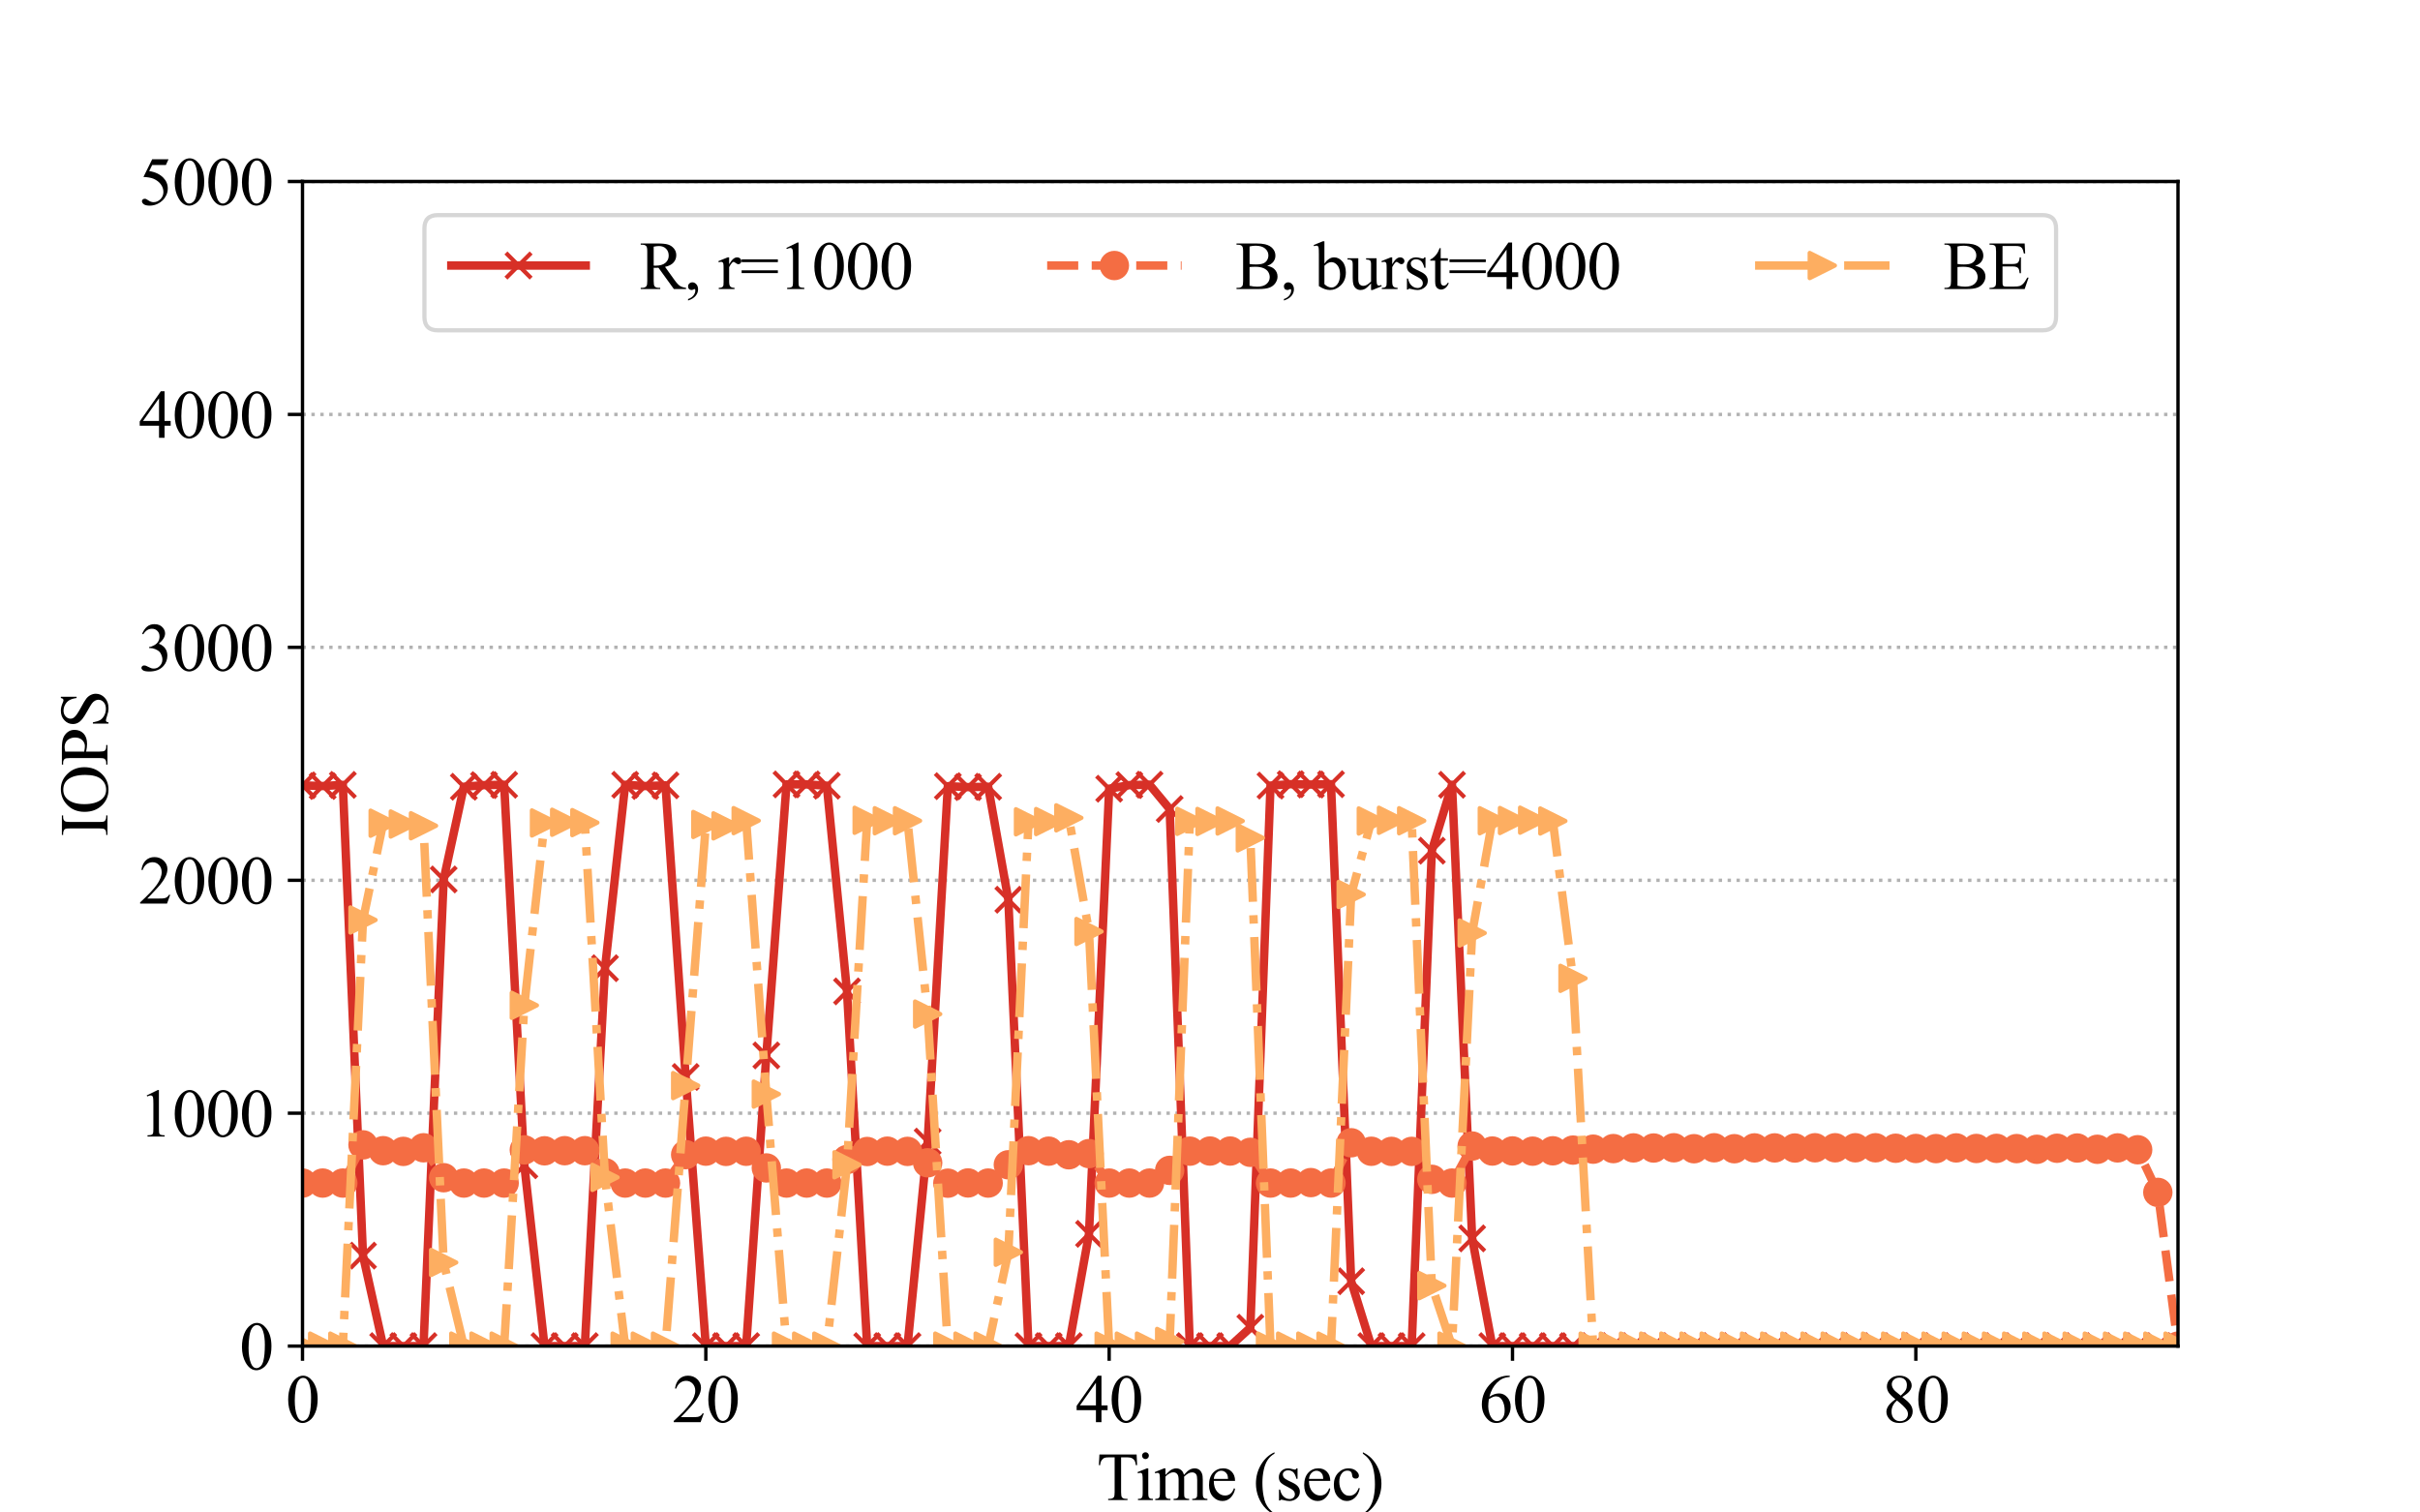 <?xml version="1.0" encoding="utf-8" standalone="no"?>
<!DOCTYPE svg PUBLIC "-//W3C//DTD SVG 1.1//EN"
  "http://www.w3.org/Graphics/SVG/1.1/DTD/svg11.dtd">
<svg height="360pt" version="1.1" viewBox="0 0 576 360" width="576pt" xmlns="http://www.w3.org/2000/svg" xmlns:xlink="http://www.w3.org/1999/xlink">
 <defs>
  <style type="text/css">*{stroke-linecap:butt;stroke-linejoin:round;}</style>
 </defs>
 <g id="figure_1">
  <g id="patch_1">
   <path d="M 0 360 
L 576 360 
L 576 0 
L 0 0 
z
" style="fill:#ffffff;"/>
  </g>
  <g id="axes_1">
   <g id="patch_2">
    <path d="M 72 320.4 
L 518.4 320.4 
L 518.4 43.2 
L 72 43.2 
z
" style="fill:#ffffff;"/>
   </g>
   <g id="matplotlib.axis_1">
    <g id="xtick_1">
     <g id="line2d_1">
      <defs>
       <path d="M 0 0 
L 0 3.5 
" id="mcf184529e8" style="stroke:#000000;stroke-width:0.8;"/>
      </defs>
      <g>
       <use style="stroke:#000000;stroke-width:0.8;" x="72" xlink:href="#mcf184529e8" y="320.4"/>
      </g>
     </g>
     <g id="text_1">
      <!-- 0 -->
      <g transform="translate(68 338.51)scale(0.16 -0.16)">
       <defs>
        <path d="M 231 2094 
Q 231 2819 450 3342 
Q 669 3866 1031 4122 
Q 1313 4325 1613 4325 
Q 2100 4325 2488 3828 
Q 2972 3213 2972 2159 
Q 2972 1422 2759 906 
Q 2547 391 2217 158 
Q 1888 -75 1581 -75 
Q 975 -75 572 641 
Q 231 1244 231 2094 
z
M 844 2016 
Q 844 1141 1059 588 
Q 1238 122 1591 122 
Q 1759 122 1940 273 
Q 2122 425 2216 781 
Q 2359 1319 2359 2297 
Q 2359 3022 2209 3506 
Q 2097 3866 1919 4016 
Q 1791 4119 1609 4119 
Q 1397 4119 1231 3928 
Q 1006 3669 925 3112 
Q 844 2556 844 2016 
z
" id="TimesNewRomanPSMT-30" transform="scale(0.016)"/>
       </defs>
       <use xlink:href="#TimesNewRomanPSMT-30"/>
      </g>
     </g>
    </g>
    <g id="xtick_2">
     <g id="line2d_2">
      <g>
       <use style="stroke:#000000;stroke-width:0.8;" x="168" xlink:href="#mcf184529e8" y="320.4"/>
      </g>
     </g>
     <g id="text_2">
      <!-- 20 -->
      <g transform="translate(160 338.51)scale(0.16 -0.16)">
       <defs>
        <path d="M 2934 816 
L 2638 0 
L 138 0 
L 138 116 
Q 1241 1122 1691 1759 
Q 2141 2397 2141 2925 
Q 2141 3328 1894 3587 
Q 1647 3847 1303 3847 
Q 991 3847 742 3664 
Q 494 3481 375 3128 
L 259 3128 
Q 338 3706 661 4015 
Q 984 4325 1469 4325 
Q 1984 4325 2329 3994 
Q 2675 3663 2675 3213 
Q 2675 2891 2525 2569 
Q 2294 2063 1775 1497 
Q 997 647 803 472 
L 1909 472 
Q 2247 472 2383 497 
Q 2519 522 2628 598 
Q 2738 675 2819 816 
L 2934 816 
z
" id="TimesNewRomanPSMT-32" transform="scale(0.016)"/>
       </defs>
       <use xlink:href="#TimesNewRomanPSMT-32"/>
       <use x="50" xlink:href="#TimesNewRomanPSMT-30"/>
      </g>
     </g>
    </g>
    <g id="xtick_3">
     <g id="line2d_3">
      <g>
       <use style="stroke:#000000;stroke-width:0.8;" x="264" xlink:href="#mcf184529e8" y="320.4"/>
      </g>
     </g>
     <g id="text_3">
      <!-- 40 -->
      <g transform="translate(256 338.51)scale(0.16 -0.16)">
       <defs>
        <path d="M 2978 1563 
L 2978 1119 
L 2409 1119 
L 2409 0 
L 1894 0 
L 1894 1119 
L 100 1119 
L 100 1519 
L 2066 4325 
L 2409 4325 
L 2409 1563 
L 2978 1563 
z
M 1894 1563 
L 1894 3666 
L 406 1563 
L 1894 1563 
z
" id="TimesNewRomanPSMT-34" transform="scale(0.016)"/>
       </defs>
       <use xlink:href="#TimesNewRomanPSMT-34"/>
       <use x="50" xlink:href="#TimesNewRomanPSMT-30"/>
      </g>
     </g>
    </g>
    <g id="xtick_4">
     <g id="line2d_4">
      <g>
       <use style="stroke:#000000;stroke-width:0.8;" x="360" xlink:href="#mcf184529e8" y="320.4"/>
      </g>
     </g>
     <g id="text_4">
      <!-- 60 -->
      <g transform="translate(352 338.51)scale(0.16 -0.16)">
       <defs>
        <path d="M 2869 4325 
L 2869 4209 
Q 2456 4169 2195 4045 
Q 1934 3922 1679 3669 
Q 1425 3416 1258 3105 
Q 1091 2794 978 2366 
Q 1428 2675 1881 2675 
Q 2316 2675 2634 2325 
Q 2953 1975 2953 1425 
Q 2953 894 2631 456 
Q 2244 -75 1606 -75 
Q 1172 -75 869 213 
Q 275 772 275 1663 
Q 275 2231 503 2743 
Q 731 3256 1154 3653 
Q 1578 4050 1965 4187 
Q 2353 4325 2688 4325 
L 2869 4325 
z
M 925 2138 
Q 869 1716 869 1456 
Q 869 1156 980 804 
Q 1091 453 1309 247 
Q 1469 100 1697 100 
Q 1969 100 2183 356 
Q 2397 613 2397 1088 
Q 2397 1622 2184 2012 
Q 1972 2403 1581 2403 
Q 1463 2403 1327 2353 
Q 1191 2303 925 2138 
z
" id="TimesNewRomanPSMT-36" transform="scale(0.016)"/>
       </defs>
       <use xlink:href="#TimesNewRomanPSMT-36"/>
       <use x="50" xlink:href="#TimesNewRomanPSMT-30"/>
      </g>
     </g>
    </g>
    <g id="xtick_5">
     <g id="line2d_5">
      <g>
       <use style="stroke:#000000;stroke-width:0.8;" x="456" xlink:href="#mcf184529e8" y="320.4"/>
      </g>
     </g>
     <g id="text_5">
      <!-- 80 -->
      <g transform="translate(448 338.51)scale(0.16 -0.16)">
       <defs>
        <path d="M 1228 2134 
Q 725 2547 579 2797 
Q 434 3047 434 3316 
Q 434 3728 753 4026 
Q 1072 4325 1600 4325 
Q 2113 4325 2425 4047 
Q 2738 3769 2738 3413 
Q 2738 3175 2569 2928 
Q 2400 2681 1866 2347 
Q 2416 1922 2594 1678 
Q 2831 1359 2831 1006 
Q 2831 559 2490 242 
Q 2150 -75 1597 -75 
Q 994 -75 656 303 
Q 388 606 388 966 
Q 388 1247 577 1523 
Q 766 1800 1228 2134 
z
M 1719 2469 
Q 2094 2806 2194 3001 
Q 2294 3197 2294 3444 
Q 2294 3772 2109 3958 
Q 1925 4144 1606 4144 
Q 1288 4144 1088 3959 
Q 888 3775 888 3528 
Q 888 3366 970 3203 
Q 1053 3041 1206 2894 
L 1719 2469 
z
M 1375 2016 
Q 1116 1797 991 1539 
Q 866 1281 866 981 
Q 866 578 1086 336 
Q 1306 94 1647 94 
Q 1984 94 2187 284 
Q 2391 475 2391 747 
Q 2391 972 2272 1150 
Q 2050 1481 1375 2016 
z
" id="TimesNewRomanPSMT-38" transform="scale(0.016)"/>
       </defs>
       <use xlink:href="#TimesNewRomanPSMT-38"/>
       <use x="50" xlink:href="#TimesNewRomanPSMT-30"/>
      </g>
     </g>
    </g>
    <g id="text_6">
     <!-- Time (sec) -->
     <g transform="translate(261.054 357.043)scale(0.16 -0.16)">
      <defs>
       <path d="M 3703 4238 
L 3750 3244 
L 3631 3244 
Q 3597 3506 3538 3619 
Q 3441 3800 3280 3886 
Q 3119 3972 2856 3972 
L 2259 3972 
L 2259 734 
Q 2259 344 2344 247 
Q 2463 116 2709 116 
L 2856 116 
L 2856 0 
L 1059 0 
L 1059 116 
L 1209 116 
Q 1478 116 1591 278 
Q 1659 378 1659 734 
L 1659 3972 
L 1150 3972 
Q 853 3972 728 3928 
Q 566 3869 450 3700 
Q 334 3531 313 3244 
L 194 3244 
L 244 4238 
L 3703 4238 
z
" id="TimesNewRomanPSMT-54" transform="scale(0.016)"/>
       <path d="M 928 4444 
Q 1059 4444 1151 4351 
Q 1244 4259 1244 4128 
Q 1244 3997 1151 3903 
Q 1059 3809 928 3809 
Q 797 3809 703 3903 
Q 609 3997 609 4128 
Q 609 4259 701 4351 
Q 794 4444 928 4444 
z
M 1188 2947 
L 1188 647 
Q 1188 378 1227 289 
Q 1266 200 1342 156 
Q 1419 113 1622 113 
L 1622 0 
L 231 0 
L 231 113 
Q 441 113 512 153 
Q 584 194 626 287 
Q 669 381 669 647 
L 669 1750 
Q 669 2216 641 2353 
Q 619 2453 572 2492 
Q 525 2531 444 2531 
Q 356 2531 231 2484 
L 188 2597 
L 1050 2947 
L 1188 2947 
z
" id="TimesNewRomanPSMT-69" transform="scale(0.016)"/>
       <path d="M 1050 2338 
Q 1363 2650 1419 2697 
Q 1559 2816 1721 2881 
Q 1884 2947 2044 2947 
Q 2313 2947 2506 2790 
Q 2700 2634 2766 2338 
Q 3088 2713 3309 2830 
Q 3531 2947 3766 2947 
Q 3994 2947 4170 2830 
Q 4347 2713 4450 2447 
Q 4519 2266 4519 1878 
L 4519 647 
Q 4519 378 4559 278 
Q 4591 209 4675 161 
Q 4759 113 4950 113 
L 4950 0 
L 3538 0 
L 3538 113 
L 3597 113 
Q 3781 113 3884 184 
Q 3956 234 3988 344 
Q 4000 397 4000 647 
L 4000 1878 
Q 4000 2228 3916 2372 
Q 3794 2572 3525 2572 
Q 3359 2572 3192 2489 
Q 3025 2406 2788 2181 
L 2781 2147 
L 2788 2013 
L 2788 647 
Q 2788 353 2820 281 
Q 2853 209 2943 161 
Q 3034 113 3253 113 
L 3253 0 
L 1806 0 
L 1806 113 
Q 2044 113 2133 169 
Q 2222 225 2256 338 
Q 2272 391 2272 647 
L 2272 1878 
Q 2272 2228 2169 2381 
Q 2031 2581 1784 2581 
Q 1616 2581 1450 2491 
Q 1191 2353 1050 2181 
L 1050 647 
Q 1050 366 1089 281 
Q 1128 197 1204 155 
Q 1281 113 1516 113 
L 1516 0 
L 100 0 
L 100 113 
Q 297 113 375 155 
Q 453 197 493 289 
Q 534 381 534 647 
L 534 1741 
Q 534 2213 506 2350 
Q 484 2453 437 2492 
Q 391 2531 309 2531 
Q 222 2531 100 2484 
L 53 2597 
L 916 2947 
L 1050 2947 
L 1050 2338 
z
" id="TimesNewRomanPSMT-6d" transform="scale(0.016)"/>
       <path d="M 681 1784 
Q 678 1147 991 784 
Q 1303 422 1725 422 
Q 2006 422 2214 576 
Q 2422 731 2563 1106 
L 2659 1044 
Q 2594 616 2278 264 
Q 1963 -88 1488 -88 
Q 972 -88 605 314 
Q 238 716 238 1394 
Q 238 2128 614 2539 
Q 991 2950 1559 2950 
Q 2041 2950 2350 2633 
Q 2659 2316 2659 1784 
L 681 1784 
z
M 681 1966 
L 2006 1966 
Q 1991 2241 1941 2353 
Q 1863 2528 1708 2628 
Q 1553 2728 1384 2728 
Q 1125 2728 920 2526 
Q 716 2325 681 1966 
z
" id="TimesNewRomanPSMT-65" transform="scale(0.016)"/>
       <path id="TimesNewRomanPSMT-20" transform="scale(0.016)"/>
       <path d="M 1988 -1253 
L 1988 -1369 
Q 1516 -1131 1200 -813 
Q 750 -359 506 256 
Q 263 872 263 1534 
Q 263 2503 741 3301 
Q 1219 4100 1988 4444 
L 1988 4313 
Q 1603 4100 1356 3731 
Q 1109 3363 987 2797 
Q 866 2231 866 1616 
Q 866 947 969 400 
Q 1050 -31 1165 -292 
Q 1281 -553 1476 -793 
Q 1672 -1034 1988 -1253 
z
" id="TimesNewRomanPSMT-28" transform="scale(0.016)"/>
       <path d="M 2050 2947 
L 2050 1972 
L 1947 1972 
Q 1828 2431 1642 2597 
Q 1456 2763 1169 2763 
Q 950 2763 815 2647 
Q 681 2531 681 2391 
Q 681 2216 781 2091 
Q 878 1963 1175 1819 
L 1631 1597 
Q 2266 1288 2266 781 
Q 2266 391 1970 151 
Q 1675 -88 1309 -88 
Q 1047 -88 709 6 
Q 606 38 541 38 
Q 469 38 428 -44 
L 325 -44 
L 325 978 
L 428 978 
Q 516 541 762 319 
Q 1009 97 1316 97 
Q 1531 97 1667 223 
Q 1803 350 1803 528 
Q 1803 744 1651 891 
Q 1500 1038 1047 1263 
Q 594 1488 453 1669 
Q 313 1847 313 2119 
Q 313 2472 555 2709 
Q 797 2947 1181 2947 
Q 1350 2947 1591 2875 
Q 1750 2828 1803 2828 
Q 1853 2828 1881 2850 
Q 1909 2872 1947 2947 
L 2050 2947 
z
" id="TimesNewRomanPSMT-73" transform="scale(0.016)"/>
       <path d="M 2631 1088 
Q 2516 522 2178 217 
Q 1841 -88 1431 -88 
Q 944 -88 581 321 
Q 219 731 219 1428 
Q 219 2103 620 2525 
Q 1022 2947 1584 2947 
Q 2006 2947 2278 2723 
Q 2550 2500 2550 2259 
Q 2550 2141 2473 2067 
Q 2397 1994 2259 1994 
Q 2075 1994 1981 2113 
Q 1928 2178 1911 2362 
Q 1894 2547 1784 2644 
Q 1675 2738 1481 2738 
Q 1169 2738 978 2506 
Q 725 2200 725 1697 
Q 725 1184 976 792 
Q 1228 400 1656 400 
Q 1963 400 2206 609 
Q 2378 753 2541 1131 
L 2631 1088 
z
" id="TimesNewRomanPSMT-63" transform="scale(0.016)"/>
       <path d="M 144 4313 
L 144 4444 
Q 619 4209 934 3891 
Q 1381 3434 1625 2820 
Q 1869 2206 1869 1541 
Q 1869 572 1392 -226 
Q 916 -1025 144 -1369 
L 144 -1253 
Q 528 -1038 776 -670 
Q 1025 -303 1145 264 
Q 1266 831 1266 1447 
Q 1266 2113 1163 2663 
Q 1084 3094 967 3353 
Q 850 3613 656 3853 
Q 463 4094 144 4313 
z
" id="TimesNewRomanPSMT-29" transform="scale(0.016)"/>
      </defs>
      <use xlink:href="#TimesNewRomanPSMT-54"/>
      <use x="57.584" xlink:href="#TimesNewRomanPSMT-69"/>
      <use x="85.367" xlink:href="#TimesNewRomanPSMT-6d"/>
      <use x="163.15" xlink:href="#TimesNewRomanPSMT-65"/>
      <use x="207.535" xlink:href="#TimesNewRomanPSMT-20"/>
      <use x="232.535" xlink:href="#TimesNewRomanPSMT-28"/>
      <use x="265.836" xlink:href="#TimesNewRomanPSMT-73"/>
      <use x="304.752" xlink:href="#TimesNewRomanPSMT-65"/>
      <use x="349.137" xlink:href="#TimesNewRomanPSMT-63"/>
      <use x="393.521" xlink:href="#TimesNewRomanPSMT-29"/>
     </g>
    </g>
   </g>
   <g id="matplotlib.axis_2">
    <g id="ytick_1">
     <g id="line2d_6">
      <path clip-path="url(#p60264bc520)" d="M 72 320.4 
L 518.4 320.4 
" style="fill:none;stroke:#b2b2b2;stroke-dasharray:0.8,1.32;stroke-dashoffset:0;stroke-width:0.8;"/>
     </g>
     <g id="line2d_7">
      <defs>
       <path d="M 0 0 
L -3.5 0 
" id="md08cc1ea64" style="stroke:#000000;stroke-width:0.8;"/>
      </defs>
      <g>
       <use style="stroke:#000000;stroke-width:0.8;" x="72" xlink:href="#md08cc1ea64" y="320.4"/>
      </g>
     </g>
     <g id="text_7">
      <!-- 0 -->
      <g transform="translate(57 325.955)scale(0.16 -0.16)">
       <use xlink:href="#TimesNewRomanPSMT-30"/>
      </g>
     </g>
    </g>
    <g id="ytick_2">
     <g id="line2d_8">
      <path clip-path="url(#p60264bc520)" d="M 72 264.96 
L 518.4 264.96 
" style="fill:none;stroke:#b2b2b2;stroke-dasharray:0.8,1.32;stroke-dashoffset:0;stroke-width:0.8;"/>
     </g>
     <g id="line2d_9">
      <g>
       <use style="stroke:#000000;stroke-width:0.8;" x="72" xlink:href="#md08cc1ea64" y="264.96"/>
      </g>
     </g>
     <g id="text_8">
      <!-- 1000 -->
      <g transform="translate(33 270.515)scale(0.16 -0.16)">
       <defs>
        <path d="M 750 3822 
L 1781 4325 
L 1884 4325 
L 1884 747 
Q 1884 391 1914 303 
Q 1944 216 2037 169 
Q 2131 122 2419 116 
L 2419 0 
L 825 0 
L 825 116 
Q 1125 122 1212 167 
Q 1300 213 1334 289 
Q 1369 366 1369 747 
L 1369 3034 
Q 1369 3497 1338 3628 
Q 1316 3728 1258 3775 
Q 1200 3822 1119 3822 
Q 1003 3822 797 3725 
L 750 3822 
z
" id="TimesNewRomanPSMT-31" transform="scale(0.016)"/>
       </defs>
       <use xlink:href="#TimesNewRomanPSMT-31"/>
       <use x="50" xlink:href="#TimesNewRomanPSMT-30"/>
       <use x="100" xlink:href="#TimesNewRomanPSMT-30"/>
       <use x="150" xlink:href="#TimesNewRomanPSMT-30"/>
      </g>
     </g>
    </g>
    <g id="ytick_3">
     <g id="line2d_10">
      <path clip-path="url(#p60264bc520)" d="M 72 209.52 
L 518.4 209.52 
" style="fill:none;stroke:#b2b2b2;stroke-dasharray:0.8,1.32;stroke-dashoffset:0;stroke-width:0.8;"/>
     </g>
     <g id="line2d_11">
      <g>
       <use style="stroke:#000000;stroke-width:0.8;" x="72" xlink:href="#md08cc1ea64" y="209.52"/>
      </g>
     </g>
     <g id="text_9">
      <!-- 2000 -->
      <g transform="translate(33 215.075)scale(0.16 -0.16)">
       <use xlink:href="#TimesNewRomanPSMT-32"/>
       <use x="50" xlink:href="#TimesNewRomanPSMT-30"/>
       <use x="100" xlink:href="#TimesNewRomanPSMT-30"/>
       <use x="150" xlink:href="#TimesNewRomanPSMT-30"/>
      </g>
     </g>
    </g>
    <g id="ytick_4">
     <g id="line2d_12">
      <path clip-path="url(#p60264bc520)" d="M 72 154.08 
L 518.4 154.08 
" style="fill:none;stroke:#b2b2b2;stroke-dasharray:0.8,1.32;stroke-dashoffset:0;stroke-width:0.8;"/>
     </g>
     <g id="line2d_13">
      <g>
       <use style="stroke:#000000;stroke-width:0.8;" x="72" xlink:href="#md08cc1ea64" y="154.08"/>
      </g>
     </g>
     <g id="text_10">
      <!-- 3000 -->
      <g transform="translate(33 159.635)scale(0.16 -0.16)">
       <defs>
        <path d="M 325 3431 
Q 506 3859 782 4092 
Q 1059 4325 1472 4325 
Q 1981 4325 2253 3994 
Q 2459 3747 2459 3466 
Q 2459 3003 1878 2509 
Q 2269 2356 2469 2072 
Q 2669 1788 2669 1403 
Q 2669 853 2319 450 
Q 1863 -75 997 -75 
Q 569 -75 414 31 
Q 259 138 259 259 
Q 259 350 332 419 
Q 406 488 509 488 
Q 588 488 669 463 
Q 722 447 909 348 
Q 1097 250 1169 231 
Q 1284 197 1416 197 
Q 1734 197 1970 444 
Q 2206 691 2206 1028 
Q 2206 1275 2097 1509 
Q 2016 1684 1919 1775 
Q 1784 1900 1550 2001 
Q 1316 2103 1072 2103 
L 972 2103 
L 972 2197 
Q 1219 2228 1467 2375 
Q 1716 2522 1828 2728 
Q 1941 2934 1941 3181 
Q 1941 3503 1739 3701 
Q 1538 3900 1238 3900 
Q 753 3900 428 3381 
L 325 3431 
z
" id="TimesNewRomanPSMT-33" transform="scale(0.016)"/>
       </defs>
       <use xlink:href="#TimesNewRomanPSMT-33"/>
       <use x="50" xlink:href="#TimesNewRomanPSMT-30"/>
       <use x="100" xlink:href="#TimesNewRomanPSMT-30"/>
       <use x="150" xlink:href="#TimesNewRomanPSMT-30"/>
      </g>
     </g>
    </g>
    <g id="ytick_5">
     <g id="line2d_14">
      <path clip-path="url(#p60264bc520)" d="M 72 98.64 
L 518.4 98.64 
" style="fill:none;stroke:#b2b2b2;stroke-dasharray:0.8,1.32;stroke-dashoffset:0;stroke-width:0.8;"/>
     </g>
     <g id="line2d_15">
      <g>
       <use style="stroke:#000000;stroke-width:0.8;" x="72" xlink:href="#md08cc1ea64" y="98.64"/>
      </g>
     </g>
     <g id="text_11">
      <!-- 4000 -->
      <g transform="translate(33 104.195)scale(0.16 -0.16)">
       <use xlink:href="#TimesNewRomanPSMT-34"/>
       <use x="50" xlink:href="#TimesNewRomanPSMT-30"/>
       <use x="100" xlink:href="#TimesNewRomanPSMT-30"/>
       <use x="150" xlink:href="#TimesNewRomanPSMT-30"/>
      </g>
     </g>
    </g>
    <g id="ytick_6">
     <g id="line2d_16">
      <path clip-path="url(#p60264bc520)" d="M 72 43.2 
L 518.4 43.2 
" style="fill:none;stroke:#b2b2b2;stroke-dasharray:0.8,1.32;stroke-dashoffset:0;stroke-width:0.8;"/>
     </g>
     <g id="line2d_17">
      <g>
       <use style="stroke:#000000;stroke-width:0.8;" x="72" xlink:href="#md08cc1ea64" y="43.2"/>
      </g>
     </g>
     <g id="text_12">
      <!-- 5000 -->
      <g transform="translate(33 48.755)scale(0.16 -0.16)">
       <defs>
        <path d="M 2778 4238 
L 2534 3706 
L 1259 3706 
L 981 3138 
Q 1809 3016 2294 2522 
Q 2709 2097 2709 1522 
Q 2709 1188 2573 903 
Q 2438 619 2231 419 
Q 2025 219 1772 97 
Q 1413 -75 1034 -75 
Q 653 -75 479 54 
Q 306 184 306 341 
Q 306 428 378 495 
Q 450 563 559 563 
Q 641 563 702 538 
Q 763 513 909 409 
Q 1144 247 1384 247 
Q 1750 247 2026 523 
Q 2303 800 2303 1197 
Q 2303 1581 2056 1914 
Q 1809 2247 1375 2428 
Q 1034 2569 447 2591 
L 1259 4238 
L 2778 4238 
z
" id="TimesNewRomanPSMT-35" transform="scale(0.016)"/>
       </defs>
       <use xlink:href="#TimesNewRomanPSMT-35"/>
       <use x="50" xlink:href="#TimesNewRomanPSMT-30"/>
       <use x="100" xlink:href="#TimesNewRomanPSMT-30"/>
       <use x="150" xlink:href="#TimesNewRomanPSMT-30"/>
      </g>
     </g>
    </g>
    <g id="text_13">
     <!-- IOPS -->
     <g transform="translate(25.578 199.139)rotate(-90)scale(0.16 -0.16)">
      <defs>
       <path d="M 1975 116 
L 1975 0 
L 159 0 
L 159 116 
L 309 116 
Q 572 116 691 269 
Q 766 369 766 750 
L 766 3488 
Q 766 3809 725 3913 
Q 694 3991 597 4047 
Q 459 4122 309 4122 
L 159 4122 
L 159 4238 
L 1975 4238 
L 1975 4122 
L 1822 4122 
Q 1563 4122 1444 3969 
Q 1366 3869 1366 3488 
L 1366 750 
Q 1366 428 1406 325 
Q 1438 247 1538 191 
Q 1672 116 1822 116 
L 1975 116 
z
" id="TimesNewRomanPSMT-49" transform="scale(0.016)"/>
       <path d="M 2341 4334 
Q 3166 4334 3770 3707 
Q 4375 3081 4375 2144 
Q 4375 1178 3765 540 
Q 3156 -97 2291 -97 
Q 1416 -97 820 525 
Q 225 1147 225 2134 
Q 225 3144 913 3781 
Q 1509 4334 2341 4334 
z
M 2281 4106 
Q 1713 4106 1369 3684 
Q 941 3159 941 2147 
Q 941 1109 1384 550 
Q 1725 125 2284 125 
Q 2881 125 3270 590 
Q 3659 1056 3659 2059 
Q 3659 3147 3231 3681 
Q 2888 4106 2281 4106 
z
" id="TimesNewRomanPSMT-4f" transform="scale(0.016)"/>
       <path d="M 1313 1984 
L 1313 750 
Q 1313 350 1400 253 
Q 1519 116 1759 116 
L 1922 116 
L 1922 0 
L 106 0 
L 106 116 
L 266 116 
Q 534 116 650 291 
Q 713 388 713 750 
L 713 3488 
Q 713 3888 628 3984 
Q 506 4122 266 4122 
L 106 4122 
L 106 4238 
L 1659 4238 
Q 2228 4238 2556 4120 
Q 2884 4003 3109 3725 
Q 3334 3447 3334 3066 
Q 3334 2547 2992 2222 
Q 2650 1897 2025 1897 
Q 1872 1897 1694 1919 
Q 1516 1941 1313 1984 
z
M 1313 2163 
Q 1478 2131 1606 2115 
Q 1734 2100 1825 2100 
Q 2150 2100 2386 2351 
Q 2622 2603 2622 3003 
Q 2622 3278 2509 3514 
Q 2397 3750 2190 3867 
Q 1984 3984 1722 3984 
Q 1563 3984 1313 3925 
L 1313 2163 
z
" id="TimesNewRomanPSMT-50" transform="scale(0.016)"/>
       <path d="M 2934 4334 
L 2934 2869 
L 2819 2869 
Q 2763 3291 2617 3541 
Q 2472 3791 2203 3937 
Q 1934 4084 1647 4084 
Q 1322 4084 1109 3886 
Q 897 3688 897 3434 
Q 897 3241 1031 3081 
Q 1225 2847 1953 2456 
Q 2547 2138 2764 1967 
Q 2981 1797 3098 1565 
Q 3216 1334 3216 1081 
Q 3216 600 2842 251 
Q 2469 -97 1881 -97 
Q 1697 -97 1534 -69 
Q 1438 -53 1133 45 
Q 828 144 747 144 
Q 669 144 623 97 
Q 578 50 556 -97 
L 441 -97 
L 441 1356 
L 556 1356 
Q 638 900 775 673 
Q 913 447 1195 297 
Q 1478 147 1816 147 
Q 2206 147 2432 353 
Q 2659 559 2659 841 
Q 2659 997 2573 1156 
Q 2488 1316 2306 1453 
Q 2184 1547 1640 1851 
Q 1097 2156 867 2337 
Q 638 2519 519 2737 
Q 400 2956 400 3219 
Q 400 3675 750 4004 
Q 1100 4334 1641 4334 
Q 1978 4334 2356 4169 
Q 2531 4091 2603 4091 
Q 2684 4091 2736 4139 
Q 2788 4188 2819 4334 
L 2934 4334 
z
" id="TimesNewRomanPSMT-53" transform="scale(0.016)"/>
      </defs>
      <use xlink:href="#TimesNewRomanPSMT-49"/>
      <use x="33.301" xlink:href="#TimesNewRomanPSMT-4f"/>
      <use x="105.518" xlink:href="#TimesNewRomanPSMT-50"/>
      <use x="161.133" xlink:href="#TimesNewRomanPSMT-53"/>
     </g>
    </g>
   </g>
   <g id="line2d_18">
    <path clip-path="url(#p60264bc520)" d="M 72 186.928 
L 76.8 187.095 
L 81.6 186.817 
L 86.4 298.862 
L 91.2 320.4 
L 96 320.4 
L 100.8 320.4 
L 105.6 209.326 
L 110.4 187.261 
L 115.2 186.873 
L 120 186.79 
L 124.8 277.351 
L 129.6 320.4 
L 134.4 320.4 
L 139.2 320.4 
L 144 230.449 
L 148.8 186.79 
L 153.6 187.095 
L 158.4 186.928 
L 163.2 256.339 
L 168 320.4 
L 172.8 320.4 
L 177.6 320.4 
L 182.4 251.211 
L 187.2 186.706 
L 192 186.706 
L 196.8 187.011 
L 201.6 235.965 
L 206.4 320.4 
L 211.2 320.4 
L 216 320.4 
L 220.8 271.724 
L 225.6 187.122 
L 230.4 187.344 
L 235.2 187.261 
L 240 214.149 
L 244.8 320.4 
L 249.6 320.4 
L 254.4 320.4 
L 259.2 293.678 
L 264 187.732 
L 268.8 186.873 
L 273.6 186.762 
L 278.4 192.555 
L 283.2 320.4 
L 288 320.4 
L 292.8 320.4 
L 297.6 316.02 
L 302.4 186.984 
L 307.2 186.651 
L 312 186.734 
L 316.8 186.651 
L 321.6 304.96 
L 326.4 320.4 
L 331.2 320.4 
L 336 320.4 
L 340.8 202.479 
L 345.6 186.79 
L 350.4 294.759 
L 355.2 320.4 
L 360 320.4 
L 364.8 320.4 
L 369.6 320.4 
L 374.4 320.4 
L 379.2 320.4 
L 384 320.4 
L 388.8 320.4 
L 393.6 320.4 
L 398.4 320.4 
L 403.2 320.4 
L 408 320.4 
L 412.8 320.4 
L 417.6 320.4 
L 422.4 320.4 
L 427.2 320.4 
L 432 320.4 
L 436.8 320.4 
L 441.6 320.4 
L 446.4 320.4 
L 451.2 320.4 
L 456 320.4 
L 460.8 320.4 
L 465.6 320.4 
L 470.4 320.4 
L 475.2 320.4 
L 480 320.4 
L 484.8 320.4 
L 489.6 320.4 
L 494.4 320.4 
L 499.2 320.4 
L 504 320.4 
L 508.8 320.4 
L 513.6 320.4 
L 518.4 320.4 
" style="fill:none;stroke:#d73027;stroke-linecap:square;stroke-width:2;"/>
    <defs>
     <path d="M -3 3 
L 3 -3 
M -3 -3 
L 3 3 
" id="m4c9fca7c65" style="stroke:#d73027;"/>
    </defs>
    <g clip-path="url(#p60264bc520)">
     <use style="fill:#d73027;stroke:#d73027;" x="72" xlink:href="#m4c9fca7c65" y="186.928"/>
     <use style="fill:#d73027;stroke:#d73027;" x="76.8" xlink:href="#m4c9fca7c65" y="187.095"/>
     <use style="fill:#d73027;stroke:#d73027;" x="81.6" xlink:href="#m4c9fca7c65" y="186.817"/>
     <use style="fill:#d73027;stroke:#d73027;" x="86.4" xlink:href="#m4c9fca7c65" y="298.862"/>
     <use style="fill:#d73027;stroke:#d73027;" x="91.2" xlink:href="#m4c9fca7c65" y="320.4"/>
     <use style="fill:#d73027;stroke:#d73027;" x="96" xlink:href="#m4c9fca7c65" y="320.4"/>
     <use style="fill:#d73027;stroke:#d73027;" x="100.8" xlink:href="#m4c9fca7c65" y="320.4"/>
     <use style="fill:#d73027;stroke:#d73027;" x="105.6" xlink:href="#m4c9fca7c65" y="209.326"/>
     <use style="fill:#d73027;stroke:#d73027;" x="110.4" xlink:href="#m4c9fca7c65" y="187.261"/>
     <use style="fill:#d73027;stroke:#d73027;" x="115.2" xlink:href="#m4c9fca7c65" y="186.873"/>
     <use style="fill:#d73027;stroke:#d73027;" x="120" xlink:href="#m4c9fca7c65" y="186.79"/>
     <use style="fill:#d73027;stroke:#d73027;" x="124.8" xlink:href="#m4c9fca7c65" y="277.351"/>
     <use style="fill:#d73027;stroke:#d73027;" x="129.6" xlink:href="#m4c9fca7c65" y="320.4"/>
     <use style="fill:#d73027;stroke:#d73027;" x="134.4" xlink:href="#m4c9fca7c65" y="320.4"/>
     <use style="fill:#d73027;stroke:#d73027;" x="139.2" xlink:href="#m4c9fca7c65" y="320.4"/>
     <use style="fill:#d73027;stroke:#d73027;" x="144" xlink:href="#m4c9fca7c65" y="230.449"/>
     <use style="fill:#d73027;stroke:#d73027;" x="148.8" xlink:href="#m4c9fca7c65" y="186.79"/>
     <use style="fill:#d73027;stroke:#d73027;" x="153.6" xlink:href="#m4c9fca7c65" y="187.095"/>
     <use style="fill:#d73027;stroke:#d73027;" x="158.4" xlink:href="#m4c9fca7c65" y="186.928"/>
     <use style="fill:#d73027;stroke:#d73027;" x="163.2" xlink:href="#m4c9fca7c65" y="256.339"/>
     <use style="fill:#d73027;stroke:#d73027;" x="168" xlink:href="#m4c9fca7c65" y="320.4"/>
     <use style="fill:#d73027;stroke:#d73027;" x="172.8" xlink:href="#m4c9fca7c65" y="320.4"/>
     <use style="fill:#d73027;stroke:#d73027;" x="177.6" xlink:href="#m4c9fca7c65" y="320.4"/>
     <use style="fill:#d73027;stroke:#d73027;" x="182.4" xlink:href="#m4c9fca7c65" y="251.211"/>
     <use style="fill:#d73027;stroke:#d73027;" x="187.2" xlink:href="#m4c9fca7c65" y="186.706"/>
     <use style="fill:#d73027;stroke:#d73027;" x="192" xlink:href="#m4c9fca7c65" y="186.706"/>
     <use style="fill:#d73027;stroke:#d73027;" x="196.8" xlink:href="#m4c9fca7c65" y="187.011"/>
     <use style="fill:#d73027;stroke:#d73027;" x="201.6" xlink:href="#m4c9fca7c65" y="235.965"/>
     <use style="fill:#d73027;stroke:#d73027;" x="206.4" xlink:href="#m4c9fca7c65" y="320.4"/>
     <use style="fill:#d73027;stroke:#d73027;" x="211.2" xlink:href="#m4c9fca7c65" y="320.4"/>
     <use style="fill:#d73027;stroke:#d73027;" x="216" xlink:href="#m4c9fca7c65" y="320.4"/>
     <use style="fill:#d73027;stroke:#d73027;" x="220.8" xlink:href="#m4c9fca7c65" y="271.724"/>
     <use style="fill:#d73027;stroke:#d73027;" x="225.6" xlink:href="#m4c9fca7c65" y="187.122"/>
     <use style="fill:#d73027;stroke:#d73027;" x="230.4" xlink:href="#m4c9fca7c65" y="187.344"/>
     <use style="fill:#d73027;stroke:#d73027;" x="235.2" xlink:href="#m4c9fca7c65" y="187.261"/>
     <use style="fill:#d73027;stroke:#d73027;" x="240" xlink:href="#m4c9fca7c65" y="214.149"/>
     <use style="fill:#d73027;stroke:#d73027;" x="244.8" xlink:href="#m4c9fca7c65" y="320.4"/>
     <use style="fill:#d73027;stroke:#d73027;" x="249.6" xlink:href="#m4c9fca7c65" y="320.4"/>
     <use style="fill:#d73027;stroke:#d73027;" x="254.4" xlink:href="#m4c9fca7c65" y="320.4"/>
     <use style="fill:#d73027;stroke:#d73027;" x="259.2" xlink:href="#m4c9fca7c65" y="293.678"/>
     <use style="fill:#d73027;stroke:#d73027;" x="264" xlink:href="#m4c9fca7c65" y="187.732"/>
     <use style="fill:#d73027;stroke:#d73027;" x="268.8" xlink:href="#m4c9fca7c65" y="186.873"/>
     <use style="fill:#d73027;stroke:#d73027;" x="273.6" xlink:href="#m4c9fca7c65" y="186.762"/>
     <use style="fill:#d73027;stroke:#d73027;" x="278.4" xlink:href="#m4c9fca7c65" y="192.555"/>
     <use style="fill:#d73027;stroke:#d73027;" x="283.2" xlink:href="#m4c9fca7c65" y="320.4"/>
     <use style="fill:#d73027;stroke:#d73027;" x="288" xlink:href="#m4c9fca7c65" y="320.4"/>
     <use style="fill:#d73027;stroke:#d73027;" x="292.8" xlink:href="#m4c9fca7c65" y="320.4"/>
     <use style="fill:#d73027;stroke:#d73027;" x="297.6" xlink:href="#m4c9fca7c65" y="316.02"/>
     <use style="fill:#d73027;stroke:#d73027;" x="302.4" xlink:href="#m4c9fca7c65" y="186.984"/>
     <use style="fill:#d73027;stroke:#d73027;" x="307.2" xlink:href="#m4c9fca7c65" y="186.651"/>
     <use style="fill:#d73027;stroke:#d73027;" x="312" xlink:href="#m4c9fca7c65" y="186.734"/>
     <use style="fill:#d73027;stroke:#d73027;" x="316.8" xlink:href="#m4c9fca7c65" y="186.651"/>
     <use style="fill:#d73027;stroke:#d73027;" x="321.6" xlink:href="#m4c9fca7c65" y="304.96"/>
     <use style="fill:#d73027;stroke:#d73027;" x="326.4" xlink:href="#m4c9fca7c65" y="320.4"/>
     <use style="fill:#d73027;stroke:#d73027;" x="331.2" xlink:href="#m4c9fca7c65" y="320.4"/>
     <use style="fill:#d73027;stroke:#d73027;" x="336" xlink:href="#m4c9fca7c65" y="320.4"/>
     <use style="fill:#d73027;stroke:#d73027;" x="340.8" xlink:href="#m4c9fca7c65" y="202.479"/>
     <use style="fill:#d73027;stroke:#d73027;" x="345.6" xlink:href="#m4c9fca7c65" y="186.79"/>
     <use style="fill:#d73027;stroke:#d73027;" x="350.4" xlink:href="#m4c9fca7c65" y="294.759"/>
     <use style="fill:#d73027;stroke:#d73027;" x="355.2" xlink:href="#m4c9fca7c65" y="320.4"/>
     <use style="fill:#d73027;stroke:#d73027;" x="360" xlink:href="#m4c9fca7c65" y="320.4"/>
     <use style="fill:#d73027;stroke:#d73027;" x="364.8" xlink:href="#m4c9fca7c65" y="320.4"/>
     <use style="fill:#d73027;stroke:#d73027;" x="369.6" xlink:href="#m4c9fca7c65" y="320.4"/>
     <use style="fill:#d73027;stroke:#d73027;" x="374.4" xlink:href="#m4c9fca7c65" y="320.4"/>
     <use style="fill:#d73027;stroke:#d73027;" x="379.2" xlink:href="#m4c9fca7c65" y="320.4"/>
     <use style="fill:#d73027;stroke:#d73027;" x="384" xlink:href="#m4c9fca7c65" y="320.4"/>
     <use style="fill:#d73027;stroke:#d73027;" x="388.8" xlink:href="#m4c9fca7c65" y="320.4"/>
     <use style="fill:#d73027;stroke:#d73027;" x="393.6" xlink:href="#m4c9fca7c65" y="320.4"/>
     <use style="fill:#d73027;stroke:#d73027;" x="398.4" xlink:href="#m4c9fca7c65" y="320.4"/>
     <use style="fill:#d73027;stroke:#d73027;" x="403.2" xlink:href="#m4c9fca7c65" y="320.4"/>
     <use style="fill:#d73027;stroke:#d73027;" x="408" xlink:href="#m4c9fca7c65" y="320.4"/>
     <use style="fill:#d73027;stroke:#d73027;" x="412.8" xlink:href="#m4c9fca7c65" y="320.4"/>
     <use style="fill:#d73027;stroke:#d73027;" x="417.6" xlink:href="#m4c9fca7c65" y="320.4"/>
     <use style="fill:#d73027;stroke:#d73027;" x="422.4" xlink:href="#m4c9fca7c65" y="320.4"/>
     <use style="fill:#d73027;stroke:#d73027;" x="427.2" xlink:href="#m4c9fca7c65" y="320.4"/>
     <use style="fill:#d73027;stroke:#d73027;" x="432" xlink:href="#m4c9fca7c65" y="320.4"/>
     <use style="fill:#d73027;stroke:#d73027;" x="436.8" xlink:href="#m4c9fca7c65" y="320.4"/>
     <use style="fill:#d73027;stroke:#d73027;" x="441.6" xlink:href="#m4c9fca7c65" y="320.4"/>
     <use style="fill:#d73027;stroke:#d73027;" x="446.4" xlink:href="#m4c9fca7c65" y="320.4"/>
     <use style="fill:#d73027;stroke:#d73027;" x="451.2" xlink:href="#m4c9fca7c65" y="320.4"/>
     <use style="fill:#d73027;stroke:#d73027;" x="456" xlink:href="#m4c9fca7c65" y="320.4"/>
     <use style="fill:#d73027;stroke:#d73027;" x="460.8" xlink:href="#m4c9fca7c65" y="320.4"/>
     <use style="fill:#d73027;stroke:#d73027;" x="465.6" xlink:href="#m4c9fca7c65" y="320.4"/>
     <use style="fill:#d73027;stroke:#d73027;" x="470.4" xlink:href="#m4c9fca7c65" y="320.4"/>
     <use style="fill:#d73027;stroke:#d73027;" x="475.2" xlink:href="#m4c9fca7c65" y="320.4"/>
     <use style="fill:#d73027;stroke:#d73027;" x="480" xlink:href="#m4c9fca7c65" y="320.4"/>
     <use style="fill:#d73027;stroke:#d73027;" x="484.8" xlink:href="#m4c9fca7c65" y="320.4"/>
     <use style="fill:#d73027;stroke:#d73027;" x="489.6" xlink:href="#m4c9fca7c65" y="320.4"/>
     <use style="fill:#d73027;stroke:#d73027;" x="494.4" xlink:href="#m4c9fca7c65" y="320.4"/>
     <use style="fill:#d73027;stroke:#d73027;" x="499.2" xlink:href="#m4c9fca7c65" y="320.4"/>
     <use style="fill:#d73027;stroke:#d73027;" x="504" xlink:href="#m4c9fca7c65" y="320.4"/>
     <use style="fill:#d73027;stroke:#d73027;" x="508.8" xlink:href="#m4c9fca7c65" y="320.4"/>
     <use style="fill:#d73027;stroke:#d73027;" x="513.6" xlink:href="#m4c9fca7c65" y="320.4"/>
     <use style="fill:#d73027;stroke:#d73027;" x="518.4" xlink:href="#m4c9fca7c65" y="320.4"/>
    </g>
   </g>
   <g id="line2d_19">
    <path clip-path="url(#p60264bc520)" d="M 72 281.592 
L 76.8 281.592 
L 81.6 281.592 
L 86.4 272.5 
L 91.2 273.886 
L 96 274.052 
L 100.8 273.193 
L 105.6 280.317 
L 110.4 281.592 
L 115.2 281.592 
L 120 281.592 
L 124.8 273.692 
L 129.6 273.914 
L 134.4 273.886 
L 139.2 273.886 
L 144 279.125 
L 148.8 281.592 
L 153.6 281.592 
L 158.4 281.592 
L 163.2 274.828 
L 168 273.997 
L 172.8 274.052 
L 177.6 274.024 
L 182.4 277.988 
L 187.2 281.592 
L 192 281.592 
L 196.8 281.592 
L 201.6 275.993 
L 206.4 274.08 
L 211.2 273.997 
L 216 274.052 
L 220.8 276.769 
L 225.6 281.62 
L 230.4 281.564 
L 235.2 281.592 
L 240 277.24 
L 244.8 273.886 
L 249.6 273.997 
L 254.4 274.856 
L 259.2 274.579 
L 264 281.592 
L 268.8 281.592 
L 273.6 281.592 
L 278.4 278.571 
L 283.2 273.997 
L 288 273.969 
L 292.8 273.969 
L 297.6 274.274 
L 302.4 281.592 
L 307.2 281.592 
L 312 281.481 
L 316.8 281.592 
L 321.6 272.001 
L 326.4 274.024 
L 331.2 274.052 
L 336 274.052 
L 340.8 280.705 
L 345.6 281.592 
L 350.4 272.777 
L 355.2 273.969 
L 360 273.941 
L 364.8 273.997 
L 369.6 273.914 
L 374.4 273.747 
L 379.2 273.525 
L 384 273.387 
L 388.8 273.221 
L 393.6 273.248 
L 398.4 273.193 
L 403.2 273.415 
L 408 273.193 
L 412.8 273.415 
L 417.6 273.221 
L 422.4 273.221 
L 427.2 273.248 
L 432 273.193 
L 436.8 273.193 
L 441.6 273.193 
L 446.4 273.193 
L 451.2 273.304 
L 456 273.359 
L 460.8 273.387 
L 465.6 273.221 
L 470.4 273.359 
L 475.2 273.331 
L 480 273.387 
L 484.8 273.553 
L 489.6 273.304 
L 494.4 273.248 
L 499.2 273.553 
L 504 273.221 
L 508.8 273.664 
L 513.6 283.81 
L 518.4 320.4 
" style="fill:none;stroke:#f46d43;stroke-dasharray:7.4,3.2;stroke-dashoffset:0;stroke-width:2;"/>
    <defs>
     <path d="M 0 3 
C 0.796 3 1.559 2.684 2.121 2.121 
C 2.684 1.559 3 0.796 3 0 
C 3 -0.796 2.684 -1.559 2.121 -2.121 
C 1.559 -2.684 0.796 -3 0 -3 
C -0.796 -3 -1.559 -2.684 -2.121 -2.121 
C -2.684 -1.559 -3 -0.796 -3 0 
C -3 0.796 -2.684 1.559 -2.121 2.121 
C -1.559 2.684 -0.796 3 0 3 
z
" id="md761d3ca3f" style="stroke:#f46d43;"/>
    </defs>
    <g clip-path="url(#p60264bc520)">
     <use style="fill:#f46d43;stroke:#f46d43;" x="72" xlink:href="#md761d3ca3f" y="281.592"/>
     <use style="fill:#f46d43;stroke:#f46d43;" x="76.8" xlink:href="#md761d3ca3f" y="281.592"/>
     <use style="fill:#f46d43;stroke:#f46d43;" x="81.6" xlink:href="#md761d3ca3f" y="281.592"/>
     <use style="fill:#f46d43;stroke:#f46d43;" x="86.4" xlink:href="#md761d3ca3f" y="272.5"/>
     <use style="fill:#f46d43;stroke:#f46d43;" x="91.2" xlink:href="#md761d3ca3f" y="273.886"/>
     <use style="fill:#f46d43;stroke:#f46d43;" x="96" xlink:href="#md761d3ca3f" y="274.052"/>
     <use style="fill:#f46d43;stroke:#f46d43;" x="100.8" xlink:href="#md761d3ca3f" y="273.193"/>
     <use style="fill:#f46d43;stroke:#f46d43;" x="105.6" xlink:href="#md761d3ca3f" y="280.317"/>
     <use style="fill:#f46d43;stroke:#f46d43;" x="110.4" xlink:href="#md761d3ca3f" y="281.592"/>
     <use style="fill:#f46d43;stroke:#f46d43;" x="115.2" xlink:href="#md761d3ca3f" y="281.592"/>
     <use style="fill:#f46d43;stroke:#f46d43;" x="120" xlink:href="#md761d3ca3f" y="281.592"/>
     <use style="fill:#f46d43;stroke:#f46d43;" x="124.8" xlink:href="#md761d3ca3f" y="273.692"/>
     <use style="fill:#f46d43;stroke:#f46d43;" x="129.6" xlink:href="#md761d3ca3f" y="273.914"/>
     <use style="fill:#f46d43;stroke:#f46d43;" x="134.4" xlink:href="#md761d3ca3f" y="273.886"/>
     <use style="fill:#f46d43;stroke:#f46d43;" x="139.2" xlink:href="#md761d3ca3f" y="273.886"/>
     <use style="fill:#f46d43;stroke:#f46d43;" x="144" xlink:href="#md761d3ca3f" y="279.125"/>
     <use style="fill:#f46d43;stroke:#f46d43;" x="148.8" xlink:href="#md761d3ca3f" y="281.592"/>
     <use style="fill:#f46d43;stroke:#f46d43;" x="153.6" xlink:href="#md761d3ca3f" y="281.592"/>
     <use style="fill:#f46d43;stroke:#f46d43;" x="158.4" xlink:href="#md761d3ca3f" y="281.592"/>
     <use style="fill:#f46d43;stroke:#f46d43;" x="163.2" xlink:href="#md761d3ca3f" y="274.828"/>
     <use style="fill:#f46d43;stroke:#f46d43;" x="168" xlink:href="#md761d3ca3f" y="273.997"/>
     <use style="fill:#f46d43;stroke:#f46d43;" x="172.8" xlink:href="#md761d3ca3f" y="274.052"/>
     <use style="fill:#f46d43;stroke:#f46d43;" x="177.6" xlink:href="#md761d3ca3f" y="274.024"/>
     <use style="fill:#f46d43;stroke:#f46d43;" x="182.4" xlink:href="#md761d3ca3f" y="277.988"/>
     <use style="fill:#f46d43;stroke:#f46d43;" x="187.2" xlink:href="#md761d3ca3f" y="281.592"/>
     <use style="fill:#f46d43;stroke:#f46d43;" x="192" xlink:href="#md761d3ca3f" y="281.592"/>
     <use style="fill:#f46d43;stroke:#f46d43;" x="196.8" xlink:href="#md761d3ca3f" y="281.592"/>
     <use style="fill:#f46d43;stroke:#f46d43;" x="201.6" xlink:href="#md761d3ca3f" y="275.993"/>
     <use style="fill:#f46d43;stroke:#f46d43;" x="206.4" xlink:href="#md761d3ca3f" y="274.08"/>
     <use style="fill:#f46d43;stroke:#f46d43;" x="211.2" xlink:href="#md761d3ca3f" y="273.997"/>
     <use style="fill:#f46d43;stroke:#f46d43;" x="216" xlink:href="#md761d3ca3f" y="274.052"/>
     <use style="fill:#f46d43;stroke:#f46d43;" x="220.8" xlink:href="#md761d3ca3f" y="276.769"/>
     <use style="fill:#f46d43;stroke:#f46d43;" x="225.6" xlink:href="#md761d3ca3f" y="281.62"/>
     <use style="fill:#f46d43;stroke:#f46d43;" x="230.4" xlink:href="#md761d3ca3f" y="281.564"/>
     <use style="fill:#f46d43;stroke:#f46d43;" x="235.2" xlink:href="#md761d3ca3f" y="281.592"/>
     <use style="fill:#f46d43;stroke:#f46d43;" x="240" xlink:href="#md761d3ca3f" y="277.24"/>
     <use style="fill:#f46d43;stroke:#f46d43;" x="244.8" xlink:href="#md761d3ca3f" y="273.886"/>
     <use style="fill:#f46d43;stroke:#f46d43;" x="249.6" xlink:href="#md761d3ca3f" y="273.997"/>
     <use style="fill:#f46d43;stroke:#f46d43;" x="254.4" xlink:href="#md761d3ca3f" y="274.856"/>
     <use style="fill:#f46d43;stroke:#f46d43;" x="259.2" xlink:href="#md761d3ca3f" y="274.579"/>
     <use style="fill:#f46d43;stroke:#f46d43;" x="264" xlink:href="#md761d3ca3f" y="281.592"/>
     <use style="fill:#f46d43;stroke:#f46d43;" x="268.8" xlink:href="#md761d3ca3f" y="281.592"/>
     <use style="fill:#f46d43;stroke:#f46d43;" x="273.6" xlink:href="#md761d3ca3f" y="281.592"/>
     <use style="fill:#f46d43;stroke:#f46d43;" x="278.4" xlink:href="#md761d3ca3f" y="278.571"/>
     <use style="fill:#f46d43;stroke:#f46d43;" x="283.2" xlink:href="#md761d3ca3f" y="273.997"/>
     <use style="fill:#f46d43;stroke:#f46d43;" x="288" xlink:href="#md761d3ca3f" y="273.969"/>
     <use style="fill:#f46d43;stroke:#f46d43;" x="292.8" xlink:href="#md761d3ca3f" y="273.969"/>
     <use style="fill:#f46d43;stroke:#f46d43;" x="297.6" xlink:href="#md761d3ca3f" y="274.274"/>
     <use style="fill:#f46d43;stroke:#f46d43;" x="302.4" xlink:href="#md761d3ca3f" y="281.592"/>
     <use style="fill:#f46d43;stroke:#f46d43;" x="307.2" xlink:href="#md761d3ca3f" y="281.592"/>
     <use style="fill:#f46d43;stroke:#f46d43;" x="312" xlink:href="#md761d3ca3f" y="281.481"/>
     <use style="fill:#f46d43;stroke:#f46d43;" x="316.8" xlink:href="#md761d3ca3f" y="281.592"/>
     <use style="fill:#f46d43;stroke:#f46d43;" x="321.6" xlink:href="#md761d3ca3f" y="272.001"/>
     <use style="fill:#f46d43;stroke:#f46d43;" x="326.4" xlink:href="#md761d3ca3f" y="274.024"/>
     <use style="fill:#f46d43;stroke:#f46d43;" x="331.2" xlink:href="#md761d3ca3f" y="274.052"/>
     <use style="fill:#f46d43;stroke:#f46d43;" x="336" xlink:href="#md761d3ca3f" y="274.052"/>
     <use style="fill:#f46d43;stroke:#f46d43;" x="340.8" xlink:href="#md761d3ca3f" y="280.705"/>
     <use style="fill:#f46d43;stroke:#f46d43;" x="345.6" xlink:href="#md761d3ca3f" y="281.592"/>
     <use style="fill:#f46d43;stroke:#f46d43;" x="350.4" xlink:href="#md761d3ca3f" y="272.777"/>
     <use style="fill:#f46d43;stroke:#f46d43;" x="355.2" xlink:href="#md761d3ca3f" y="273.969"/>
     <use style="fill:#f46d43;stroke:#f46d43;" x="360" xlink:href="#md761d3ca3f" y="273.941"/>
     <use style="fill:#f46d43;stroke:#f46d43;" x="364.8" xlink:href="#md761d3ca3f" y="273.997"/>
     <use style="fill:#f46d43;stroke:#f46d43;" x="369.6" xlink:href="#md761d3ca3f" y="273.914"/>
     <use style="fill:#f46d43;stroke:#f46d43;" x="374.4" xlink:href="#md761d3ca3f" y="273.747"/>
     <use style="fill:#f46d43;stroke:#f46d43;" x="379.2" xlink:href="#md761d3ca3f" y="273.525"/>
     <use style="fill:#f46d43;stroke:#f46d43;" x="384" xlink:href="#md761d3ca3f" y="273.387"/>
     <use style="fill:#f46d43;stroke:#f46d43;" x="388.8" xlink:href="#md761d3ca3f" y="273.221"/>
     <use style="fill:#f46d43;stroke:#f46d43;" x="393.6" xlink:href="#md761d3ca3f" y="273.248"/>
     <use style="fill:#f46d43;stroke:#f46d43;" x="398.4" xlink:href="#md761d3ca3f" y="273.193"/>
     <use style="fill:#f46d43;stroke:#f46d43;" x="403.2" xlink:href="#md761d3ca3f" y="273.415"/>
     <use style="fill:#f46d43;stroke:#f46d43;" x="408" xlink:href="#md761d3ca3f" y="273.193"/>
     <use style="fill:#f46d43;stroke:#f46d43;" x="412.8" xlink:href="#md761d3ca3f" y="273.415"/>
     <use style="fill:#f46d43;stroke:#f46d43;" x="417.6" xlink:href="#md761d3ca3f" y="273.221"/>
     <use style="fill:#f46d43;stroke:#f46d43;" x="422.4" xlink:href="#md761d3ca3f" y="273.221"/>
     <use style="fill:#f46d43;stroke:#f46d43;" x="427.2" xlink:href="#md761d3ca3f" y="273.248"/>
     <use style="fill:#f46d43;stroke:#f46d43;" x="432" xlink:href="#md761d3ca3f" y="273.193"/>
     <use style="fill:#f46d43;stroke:#f46d43;" x="436.8" xlink:href="#md761d3ca3f" y="273.193"/>
     <use style="fill:#f46d43;stroke:#f46d43;" x="441.6" xlink:href="#md761d3ca3f" y="273.193"/>
     <use style="fill:#f46d43;stroke:#f46d43;" x="446.4" xlink:href="#md761d3ca3f" y="273.193"/>
     <use style="fill:#f46d43;stroke:#f46d43;" x="451.2" xlink:href="#md761d3ca3f" y="273.304"/>
     <use style="fill:#f46d43;stroke:#f46d43;" x="456" xlink:href="#md761d3ca3f" y="273.359"/>
     <use style="fill:#f46d43;stroke:#f46d43;" x="460.8" xlink:href="#md761d3ca3f" y="273.387"/>
     <use style="fill:#f46d43;stroke:#f46d43;" x="465.6" xlink:href="#md761d3ca3f" y="273.221"/>
     <use style="fill:#f46d43;stroke:#f46d43;" x="470.4" xlink:href="#md761d3ca3f" y="273.359"/>
     <use style="fill:#f46d43;stroke:#f46d43;" x="475.2" xlink:href="#md761d3ca3f" y="273.331"/>
     <use style="fill:#f46d43;stroke:#f46d43;" x="480" xlink:href="#md761d3ca3f" y="273.387"/>
     <use style="fill:#f46d43;stroke:#f46d43;" x="484.8" xlink:href="#md761d3ca3f" y="273.553"/>
     <use style="fill:#f46d43;stroke:#f46d43;" x="489.6" xlink:href="#md761d3ca3f" y="273.304"/>
     <use style="fill:#f46d43;stroke:#f46d43;" x="494.4" xlink:href="#md761d3ca3f" y="273.248"/>
     <use style="fill:#f46d43;stroke:#f46d43;" x="499.2" xlink:href="#md761d3ca3f" y="273.553"/>
     <use style="fill:#f46d43;stroke:#f46d43;" x="504" xlink:href="#md761d3ca3f" y="273.221"/>
     <use style="fill:#f46d43;stroke:#f46d43;" x="508.8" xlink:href="#md761d3ca3f" y="273.664"/>
     <use style="fill:#f46d43;stroke:#f46d43;" x="513.6" xlink:href="#md761d3ca3f" y="283.81"/>
     <use style="fill:#f46d43;stroke:#f46d43;" x="518.4" xlink:href="#md761d3ca3f" y="320.4"/>
    </g>
   </g>
   <g id="line2d_20">
    <path clip-path="url(#p60264bc520)" d="M 72 320.4 
L 76.8 320.4 
L 81.6 320.4 
L 86.4 218.973 
L 91.2 195.937 
L 96 196.131 
L 100.8 196.547 
L 105.6 300.497 
L 110.4 320.4 
L 115.2 320.4 
L 120 320.4 
L 124.8 239.291 
L 129.6 195.882 
L 134.4 195.715 
L 139.2 195.799 
L 144 280.234 
L 148.8 320.4 
L 153.6 320.4 
L 158.4 320.4 
L 163.2 258.39 
L 168 196.242 
L 172.8 196.575 
L 177.6 195.327 
L 182.4 260.414 
L 187.2 320.4 
L 192 320.4 
L 196.8 320.4 
L 201.6 277.24 
L 206.4 195.244 
L 211.2 195.355 
L 216 195.355 
L 220.8 241.37 
L 225.6 320.4 
L 230.4 320.4 
L 235.2 320.4 
L 240 298.058 
L 244.8 195.605 
L 249.6 195.549 
L 254.4 194.662 
L 259.2 221.717 
L 264 320.4 
L 268.8 320.4 
L 273.6 320.4 
L 278.4 319.291 
L 283.2 195.494 
L 288 195.521 
L 292.8 195.411 
L 297.6 199.43 
L 302.4 320.4 
L 307.2 320.4 
L 312 320.4 
L 316.8 320.4 
L 321.6 212.902 
L 326.4 195.411 
L 331.2 195.244 
L 336 195.355 
L 340.8 306.013 
L 345.6 320.4 
L 350.4 222.077 
L 355.2 195.355 
L 360 195.3 
L 364.8 195.216 
L 369.6 195.411 
L 374.4 232.86 
L 379.2 320.4 
L 384 320.4 
L 388.8 320.4 
L 393.6 320.4 
L 398.4 320.4 
L 403.2 320.4 
L 408 320.4 
L 412.8 320.4 
L 417.6 320.4 
L 422.4 320.4 
L 427.2 320.4 
L 432 320.4 
L 436.8 320.4 
L 441.6 320.4 
L 446.4 320.4 
L 451.2 320.4 
L 456 320.4 
L 460.8 320.4 
L 465.6 320.4 
L 470.4 320.4 
L 475.2 320.4 
L 480 320.4 
L 484.8 320.4 
L 489.6 320.4 
L 494.4 320.4 
L 499.2 320.4 
L 504 320.4 
L 508.8 320.4 
L 513.6 320.4 
L 518.4 320.4 
" style="fill:none;stroke:#fdae61;stroke-dasharray:12.8,3.2,2,3.2;stroke-dashoffset:0;stroke-width:2;"/>
    <defs>
     <path d="M 3 0 
L -3 -3 
L -3 3 
z
" id="mf09b732caa" style="stroke:#fdae61;stroke-linejoin:miter;"/>
    </defs>
    <g clip-path="url(#p60264bc520)">
     <use style="fill:#fdae61;stroke:#fdae61;stroke-linejoin:miter;" x="72" xlink:href="#mf09b732caa" y="320.4"/>
     <use style="fill:#fdae61;stroke:#fdae61;stroke-linejoin:miter;" x="76.8" xlink:href="#mf09b732caa" y="320.4"/>
     <use style="fill:#fdae61;stroke:#fdae61;stroke-linejoin:miter;" x="81.6" xlink:href="#mf09b732caa" y="320.4"/>
     <use style="fill:#fdae61;stroke:#fdae61;stroke-linejoin:miter;" x="86.4" xlink:href="#mf09b732caa" y="218.973"/>
     <use style="fill:#fdae61;stroke:#fdae61;stroke-linejoin:miter;" x="91.2" xlink:href="#mf09b732caa" y="195.937"/>
     <use style="fill:#fdae61;stroke:#fdae61;stroke-linejoin:miter;" x="96" xlink:href="#mf09b732caa" y="196.131"/>
     <use style="fill:#fdae61;stroke:#fdae61;stroke-linejoin:miter;" x="100.8" xlink:href="#mf09b732caa" y="196.547"/>
     <use style="fill:#fdae61;stroke:#fdae61;stroke-linejoin:miter;" x="105.6" xlink:href="#mf09b732caa" y="300.497"/>
     <use style="fill:#fdae61;stroke:#fdae61;stroke-linejoin:miter;" x="110.4" xlink:href="#mf09b732caa" y="320.4"/>
     <use style="fill:#fdae61;stroke:#fdae61;stroke-linejoin:miter;" x="115.2" xlink:href="#mf09b732caa" y="320.4"/>
     <use style="fill:#fdae61;stroke:#fdae61;stroke-linejoin:miter;" x="120" xlink:href="#mf09b732caa" y="320.4"/>
     <use style="fill:#fdae61;stroke:#fdae61;stroke-linejoin:miter;" x="124.8" xlink:href="#mf09b732caa" y="239.291"/>
     <use style="fill:#fdae61;stroke:#fdae61;stroke-linejoin:miter;" x="129.6" xlink:href="#mf09b732caa" y="195.882"/>
     <use style="fill:#fdae61;stroke:#fdae61;stroke-linejoin:miter;" x="134.4" xlink:href="#mf09b732caa" y="195.715"/>
     <use style="fill:#fdae61;stroke:#fdae61;stroke-linejoin:miter;" x="139.2" xlink:href="#mf09b732caa" y="195.799"/>
     <use style="fill:#fdae61;stroke:#fdae61;stroke-linejoin:miter;" x="144" xlink:href="#mf09b732caa" y="280.234"/>
     <use style="fill:#fdae61;stroke:#fdae61;stroke-linejoin:miter;" x="148.8" xlink:href="#mf09b732caa" y="320.4"/>
     <use style="fill:#fdae61;stroke:#fdae61;stroke-linejoin:miter;" x="153.6" xlink:href="#mf09b732caa" y="320.4"/>
     <use style="fill:#fdae61;stroke:#fdae61;stroke-linejoin:miter;" x="158.4" xlink:href="#mf09b732caa" y="320.4"/>
     <use style="fill:#fdae61;stroke:#fdae61;stroke-linejoin:miter;" x="163.2" xlink:href="#mf09b732caa" y="258.39"/>
     <use style="fill:#fdae61;stroke:#fdae61;stroke-linejoin:miter;" x="168" xlink:href="#mf09b732caa" y="196.242"/>
     <use style="fill:#fdae61;stroke:#fdae61;stroke-linejoin:miter;" x="172.8" xlink:href="#mf09b732caa" y="196.575"/>
     <use style="fill:#fdae61;stroke:#fdae61;stroke-linejoin:miter;" x="177.6" xlink:href="#mf09b732caa" y="195.327"/>
     <use style="fill:#fdae61;stroke:#fdae61;stroke-linejoin:miter;" x="182.4" xlink:href="#mf09b732caa" y="260.414"/>
     <use style="fill:#fdae61;stroke:#fdae61;stroke-linejoin:miter;" x="187.2" xlink:href="#mf09b732caa" y="320.4"/>
     <use style="fill:#fdae61;stroke:#fdae61;stroke-linejoin:miter;" x="192" xlink:href="#mf09b732caa" y="320.4"/>
     <use style="fill:#fdae61;stroke:#fdae61;stroke-linejoin:miter;" x="196.8" xlink:href="#mf09b732caa" y="320.4"/>
     <use style="fill:#fdae61;stroke:#fdae61;stroke-linejoin:miter;" x="201.6" xlink:href="#mf09b732caa" y="277.24"/>
     <use style="fill:#fdae61;stroke:#fdae61;stroke-linejoin:miter;" x="206.4" xlink:href="#mf09b732caa" y="195.244"/>
     <use style="fill:#fdae61;stroke:#fdae61;stroke-linejoin:miter;" x="211.2" xlink:href="#mf09b732caa" y="195.355"/>
     <use style="fill:#fdae61;stroke:#fdae61;stroke-linejoin:miter;" x="216" xlink:href="#mf09b732caa" y="195.355"/>
     <use style="fill:#fdae61;stroke:#fdae61;stroke-linejoin:miter;" x="220.8" xlink:href="#mf09b732caa" y="241.37"/>
     <use style="fill:#fdae61;stroke:#fdae61;stroke-linejoin:miter;" x="225.6" xlink:href="#mf09b732caa" y="320.4"/>
     <use style="fill:#fdae61;stroke:#fdae61;stroke-linejoin:miter;" x="230.4" xlink:href="#mf09b732caa" y="320.4"/>
     <use style="fill:#fdae61;stroke:#fdae61;stroke-linejoin:miter;" x="235.2" xlink:href="#mf09b732caa" y="320.4"/>
     <use style="fill:#fdae61;stroke:#fdae61;stroke-linejoin:miter;" x="240" xlink:href="#mf09b732caa" y="298.058"/>
     <use style="fill:#fdae61;stroke:#fdae61;stroke-linejoin:miter;" x="244.8" xlink:href="#mf09b732caa" y="195.605"/>
     <use style="fill:#fdae61;stroke:#fdae61;stroke-linejoin:miter;" x="249.6" xlink:href="#mf09b732caa" y="195.549"/>
     <use style="fill:#fdae61;stroke:#fdae61;stroke-linejoin:miter;" x="254.4" xlink:href="#mf09b732caa" y="194.662"/>
     <use style="fill:#fdae61;stroke:#fdae61;stroke-linejoin:miter;" x="259.2" xlink:href="#mf09b732caa" y="221.717"/>
     <use style="fill:#fdae61;stroke:#fdae61;stroke-linejoin:miter;" x="264" xlink:href="#mf09b732caa" y="320.4"/>
     <use style="fill:#fdae61;stroke:#fdae61;stroke-linejoin:miter;" x="268.8" xlink:href="#mf09b732caa" y="320.4"/>
     <use style="fill:#fdae61;stroke:#fdae61;stroke-linejoin:miter;" x="273.6" xlink:href="#mf09b732caa" y="320.4"/>
     <use style="fill:#fdae61;stroke:#fdae61;stroke-linejoin:miter;" x="278.4" xlink:href="#mf09b732caa" y="319.291"/>
     <use style="fill:#fdae61;stroke:#fdae61;stroke-linejoin:miter;" x="283.2" xlink:href="#mf09b732caa" y="195.494"/>
     <use style="fill:#fdae61;stroke:#fdae61;stroke-linejoin:miter;" x="288" xlink:href="#mf09b732caa" y="195.521"/>
     <use style="fill:#fdae61;stroke:#fdae61;stroke-linejoin:miter;" x="292.8" xlink:href="#mf09b732caa" y="195.411"/>
     <use style="fill:#fdae61;stroke:#fdae61;stroke-linejoin:miter;" x="297.6" xlink:href="#mf09b732caa" y="199.43"/>
     <use style="fill:#fdae61;stroke:#fdae61;stroke-linejoin:miter;" x="302.4" xlink:href="#mf09b732caa" y="320.4"/>
     <use style="fill:#fdae61;stroke:#fdae61;stroke-linejoin:miter;" x="307.2" xlink:href="#mf09b732caa" y="320.4"/>
     <use style="fill:#fdae61;stroke:#fdae61;stroke-linejoin:miter;" x="312" xlink:href="#mf09b732caa" y="320.4"/>
     <use style="fill:#fdae61;stroke:#fdae61;stroke-linejoin:miter;" x="316.8" xlink:href="#mf09b732caa" y="320.4"/>
     <use style="fill:#fdae61;stroke:#fdae61;stroke-linejoin:miter;" x="321.6" xlink:href="#mf09b732caa" y="212.902"/>
     <use style="fill:#fdae61;stroke:#fdae61;stroke-linejoin:miter;" x="326.4" xlink:href="#mf09b732caa" y="195.411"/>
     <use style="fill:#fdae61;stroke:#fdae61;stroke-linejoin:miter;" x="331.2" xlink:href="#mf09b732caa" y="195.244"/>
     <use style="fill:#fdae61;stroke:#fdae61;stroke-linejoin:miter;" x="336" xlink:href="#mf09b732caa" y="195.355"/>
     <use style="fill:#fdae61;stroke:#fdae61;stroke-linejoin:miter;" x="340.8" xlink:href="#mf09b732caa" y="306.013"/>
     <use style="fill:#fdae61;stroke:#fdae61;stroke-linejoin:miter;" x="345.6" xlink:href="#mf09b732caa" y="320.4"/>
     <use style="fill:#fdae61;stroke:#fdae61;stroke-linejoin:miter;" x="350.4" xlink:href="#mf09b732caa" y="222.077"/>
     <use style="fill:#fdae61;stroke:#fdae61;stroke-linejoin:miter;" x="355.2" xlink:href="#mf09b732caa" y="195.355"/>
     <use style="fill:#fdae61;stroke:#fdae61;stroke-linejoin:miter;" x="360" xlink:href="#mf09b732caa" y="195.3"/>
     <use style="fill:#fdae61;stroke:#fdae61;stroke-linejoin:miter;" x="364.8" xlink:href="#mf09b732caa" y="195.216"/>
     <use style="fill:#fdae61;stroke:#fdae61;stroke-linejoin:miter;" x="369.6" xlink:href="#mf09b732caa" y="195.411"/>
     <use style="fill:#fdae61;stroke:#fdae61;stroke-linejoin:miter;" x="374.4" xlink:href="#mf09b732caa" y="232.86"/>
     <use style="fill:#fdae61;stroke:#fdae61;stroke-linejoin:miter;" x="379.2" xlink:href="#mf09b732caa" y="320.4"/>
     <use style="fill:#fdae61;stroke:#fdae61;stroke-linejoin:miter;" x="384" xlink:href="#mf09b732caa" y="320.4"/>
     <use style="fill:#fdae61;stroke:#fdae61;stroke-linejoin:miter;" x="388.8" xlink:href="#mf09b732caa" y="320.4"/>
     <use style="fill:#fdae61;stroke:#fdae61;stroke-linejoin:miter;" x="393.6" xlink:href="#mf09b732caa" y="320.4"/>
     <use style="fill:#fdae61;stroke:#fdae61;stroke-linejoin:miter;" x="398.4" xlink:href="#mf09b732caa" y="320.4"/>
     <use style="fill:#fdae61;stroke:#fdae61;stroke-linejoin:miter;" x="403.2" xlink:href="#mf09b732caa" y="320.4"/>
     <use style="fill:#fdae61;stroke:#fdae61;stroke-linejoin:miter;" x="408" xlink:href="#mf09b732caa" y="320.4"/>
     <use style="fill:#fdae61;stroke:#fdae61;stroke-linejoin:miter;" x="412.8" xlink:href="#mf09b732caa" y="320.4"/>
     <use style="fill:#fdae61;stroke:#fdae61;stroke-linejoin:miter;" x="417.6" xlink:href="#mf09b732caa" y="320.4"/>
     <use style="fill:#fdae61;stroke:#fdae61;stroke-linejoin:miter;" x="422.4" xlink:href="#mf09b732caa" y="320.4"/>
     <use style="fill:#fdae61;stroke:#fdae61;stroke-linejoin:miter;" x="427.2" xlink:href="#mf09b732caa" y="320.4"/>
     <use style="fill:#fdae61;stroke:#fdae61;stroke-linejoin:miter;" x="432" xlink:href="#mf09b732caa" y="320.4"/>
     <use style="fill:#fdae61;stroke:#fdae61;stroke-linejoin:miter;" x="436.8" xlink:href="#mf09b732caa" y="320.4"/>
     <use style="fill:#fdae61;stroke:#fdae61;stroke-linejoin:miter;" x="441.6" xlink:href="#mf09b732caa" y="320.4"/>
     <use style="fill:#fdae61;stroke:#fdae61;stroke-linejoin:miter;" x="446.4" xlink:href="#mf09b732caa" y="320.4"/>
     <use style="fill:#fdae61;stroke:#fdae61;stroke-linejoin:miter;" x="451.2" xlink:href="#mf09b732caa" y="320.4"/>
     <use style="fill:#fdae61;stroke:#fdae61;stroke-linejoin:miter;" x="456" xlink:href="#mf09b732caa" y="320.4"/>
     <use style="fill:#fdae61;stroke:#fdae61;stroke-linejoin:miter;" x="460.8" xlink:href="#mf09b732caa" y="320.4"/>
     <use style="fill:#fdae61;stroke:#fdae61;stroke-linejoin:miter;" x="465.6" xlink:href="#mf09b732caa" y="320.4"/>
     <use style="fill:#fdae61;stroke:#fdae61;stroke-linejoin:miter;" x="470.4" xlink:href="#mf09b732caa" y="320.4"/>
     <use style="fill:#fdae61;stroke:#fdae61;stroke-linejoin:miter;" x="475.2" xlink:href="#mf09b732caa" y="320.4"/>
     <use style="fill:#fdae61;stroke:#fdae61;stroke-linejoin:miter;" x="480" xlink:href="#mf09b732caa" y="320.4"/>
     <use style="fill:#fdae61;stroke:#fdae61;stroke-linejoin:miter;" x="484.8" xlink:href="#mf09b732caa" y="320.4"/>
     <use style="fill:#fdae61;stroke:#fdae61;stroke-linejoin:miter;" x="489.6" xlink:href="#mf09b732caa" y="320.4"/>
     <use style="fill:#fdae61;stroke:#fdae61;stroke-linejoin:miter;" x="494.4" xlink:href="#mf09b732caa" y="320.4"/>
     <use style="fill:#fdae61;stroke:#fdae61;stroke-linejoin:miter;" x="499.2" xlink:href="#mf09b732caa" y="320.4"/>
     <use style="fill:#fdae61;stroke:#fdae61;stroke-linejoin:miter;" x="504" xlink:href="#mf09b732caa" y="320.4"/>
     <use style="fill:#fdae61;stroke:#fdae61;stroke-linejoin:miter;" x="508.8" xlink:href="#mf09b732caa" y="320.4"/>
     <use style="fill:#fdae61;stroke:#fdae61;stroke-linejoin:miter;" x="513.6" xlink:href="#mf09b732caa" y="320.4"/>
     <use style="fill:#fdae61;stroke:#fdae61;stroke-linejoin:miter;" x="518.4" xlink:href="#mf09b732caa" y="320.4"/>
    </g>
   </g>
   <g id="patch_3">
    <path d="M 72 320.4 
L 72 43.2 
" style="fill:none;stroke:#000000;stroke-linecap:square;stroke-linejoin:miter;stroke-width:0.8;"/>
   </g>
   <g id="patch_4">
    <path d="M 518.4 320.4 
L 518.4 43.2 
" style="fill:none;stroke:#000000;stroke-linecap:square;stroke-linejoin:miter;stroke-width:0.8;"/>
   </g>
   <g id="patch_5">
    <path d="M 72 320.4 
L 518.4 320.4 
" style="fill:none;stroke:#000000;stroke-linecap:square;stroke-linejoin:miter;stroke-width:0.8;"/>
   </g>
   <g id="patch_6">
    <path d="M 72 43.2 
L 518.4 43.2 
" style="fill:none;stroke:#000000;stroke-linecap:square;stroke-linejoin:miter;stroke-width:0.8;"/>
   </g>
   <g id="legend_1">
    <g id="patch_7">
     <path d="M 104.219 78.623 
L 486.181 78.623 
Q 489.381 78.623 489.381 75.422 
L 489.381 54.4 
Q 489.381 51.2 486.181 51.2 
L 104.219 51.2 
Q 101.019 51.2 101.019 54.4 
L 101.019 75.422 
Q 101.019 78.623 104.219 78.623 
z
" style="fill:#ffffff;opacity:0.8;stroke:#cccccc;stroke-linejoin:miter;"/>
    </g>
    <g id="line2d_21">
     <path d="M 107.419 63.2 
L 139.419 63.2 
" style="fill:none;stroke:#d73027;stroke-linecap:square;stroke-width:2;"/>
    </g>
    <g id="line2d_22">
     <g>
      <use style="fill:#d73027;stroke:#d73027;" x="123.419" xlink:href="#m4c9fca7c65" y="63.2"/>
     </g>
    </g>
    <g id="text_14">
     <!-- R, r=1000 -->
     <g transform="translate(152.219 68.8)scale(0.16 -0.16)">
      <defs>
       <path d="M 4325 0 
L 3194 0 
L 1759 1981 
Q 1600 1975 1500 1975 
Q 1459 1975 1412 1976 
Q 1366 1978 1316 1981 
L 1316 750 
Q 1316 350 1403 253 
Q 1522 116 1759 116 
L 1925 116 
L 1925 0 
L 109 0 
L 109 116 
L 269 116 
Q 538 116 653 291 
Q 719 388 719 750 
L 719 3488 
Q 719 3888 631 3984 
Q 509 4122 269 4122 
L 109 4122 
L 109 4238 
L 1653 4238 
Q 2328 4238 2648 4139 
Q 2969 4041 3192 3777 
Q 3416 3513 3416 3147 
Q 3416 2756 3161 2468 
Q 2906 2181 2372 2063 
L 3247 847 
Q 3547 428 3762 290 
Q 3978 153 4325 116 
L 4325 0 
z
M 1316 2178 
Q 1375 2178 1419 2176 
Q 1463 2175 1491 2175 
Q 2097 2175 2405 2437 
Q 2713 2700 2713 3106 
Q 2713 3503 2464 3751 
Q 2216 4000 1806 4000 
Q 1625 4000 1316 3941 
L 1316 2178 
z
" id="TimesNewRomanPSMT-52" transform="scale(0.016)"/>
       <path d="M 344 -1066 
L 344 -928 
Q 666 -822 842 -598 
Q 1019 -375 1019 -125 
Q 1019 -66 991 -25 
Q 969 3 947 3 
Q 913 3 797 -59 
Q 741 -88 678 -88 
Q 525 -88 434 3 
Q 344 94 344 253 
Q 344 406 461 515 
Q 578 625 747 625 
Q 953 625 1114 445 
Q 1275 266 1275 -31 
Q 1275 -353 1051 -629 
Q 828 -906 344 -1066 
z
" id="TimesNewRomanPSMT-2c" transform="scale(0.016)"/>
       <path d="M 1038 2947 
L 1038 2303 
Q 1397 2947 1775 2947 
Q 1947 2947 2059 2842 
Q 2172 2738 2172 2600 
Q 2172 2478 2090 2393 
Q 2009 2309 1897 2309 
Q 1788 2309 1652 2417 
Q 1516 2525 1450 2525 
Q 1394 2525 1328 2463 
Q 1188 2334 1038 2041 
L 1038 669 
Q 1038 431 1097 309 
Q 1138 225 1241 169 
Q 1344 113 1538 113 
L 1538 0 
L 72 0 
L 72 113 
Q 291 113 397 181 
Q 475 231 506 341 
Q 522 394 522 644 
L 522 1753 
Q 522 2253 501 2348 
Q 481 2444 426 2487 
Q 372 2531 291 2531 
Q 194 2531 72 2484 
L 41 2597 
L 906 2947 
L 1038 2947 
z
" id="TimesNewRomanPSMT-72" transform="scale(0.016)"/>
       <path d="M 116 2759 
L 3488 2759 
L 3488 2503 
L 116 2503 
L 116 2759 
z
M 116 1741 
L 3488 1741 
L 3488 1484 
L 116 1484 
L 116 1741 
z
" id="TimesNewRomanPSMT-3d" transform="scale(0.016)"/>
      </defs>
      <use xlink:href="#TimesNewRomanPSMT-52"/>
      <use x="66.699" xlink:href="#TimesNewRomanPSMT-2c"/>
      <use x="91.699" xlink:href="#TimesNewRomanPSMT-20"/>
      <use x="116.699" xlink:href="#TimesNewRomanPSMT-72"/>
      <use x="150" xlink:href="#TimesNewRomanPSMT-3d"/>
      <use x="206.396" xlink:href="#TimesNewRomanPSMT-31"/>
      <use x="256.396" xlink:href="#TimesNewRomanPSMT-30"/>
      <use x="306.396" xlink:href="#TimesNewRomanPSMT-30"/>
      <use x="356.396" xlink:href="#TimesNewRomanPSMT-30"/>
     </g>
    </g>
    <g id="line2d_23">
     <path d="M 249.241 63.2 
L 281.241 63.2 
" style="fill:none;stroke:#f46d43;stroke-dasharray:7.4,3.2;stroke-dashoffset:0;stroke-width:2;"/>
    </g>
    <g id="line2d_24">
     <g>
      <use style="fill:#f46d43;stroke:#f46d43;" x="265.241" xlink:href="#md761d3ca3f" y="63.2"/>
     </g>
    </g>
    <g id="text_15">
     <!-- B, burst=4000 -->
     <g transform="translate(294.041 68.8)scale(0.16 -0.16)">
      <defs>
       <path d="M 2956 2163 
Q 3397 2069 3616 1863 
Q 3919 1575 3919 1159 
Q 3919 844 3719 555 
Q 3519 266 3170 133 
Q 2822 0 2106 0 
L 106 0 
L 106 116 
L 266 116 
Q 531 116 647 284 
Q 719 394 719 750 
L 719 3488 
Q 719 3881 628 3984 
Q 506 4122 266 4122 
L 106 4122 
L 106 4238 
L 1938 4238 
Q 2450 4238 2759 4163 
Q 3228 4050 3475 3764 
Q 3722 3478 3722 3106 
Q 3722 2788 3528 2536 
Q 3334 2284 2956 2163 
z
M 1319 2331 
Q 1434 2309 1582 2298 
Q 1731 2288 1909 2288 
Q 2366 2288 2595 2386 
Q 2825 2484 2947 2687 
Q 3069 2891 3069 3131 
Q 3069 3503 2766 3765 
Q 2463 4028 1881 4028 
Q 1569 4028 1319 3959 
L 1319 2331 
z
M 1319 306 
Q 1681 222 2034 222 
Q 2600 222 2897 476 
Q 3194 731 3194 1106 
Q 3194 1353 3059 1581 
Q 2925 1809 2622 1940 
Q 2319 2072 1872 2072 
Q 1678 2072 1540 2065 
Q 1403 2059 1319 2044 
L 1319 306 
z
" id="TimesNewRomanPSMT-42" transform="scale(0.016)"/>
       <path d="M 984 2369 
Q 1400 2947 1881 2947 
Q 2322 2947 2650 2570 
Q 2978 2194 2978 1541 
Q 2978 778 2472 313 
Q 2038 -88 1503 -88 
Q 1253 -88 995 3 
Q 738 94 469 275 
L 469 3241 
Q 469 3728 445 3840 
Q 422 3953 372 3993 
Q 322 4034 247 4034 
Q 159 4034 28 3984 
L -16 4094 
L 844 4444 
L 984 4444 
L 984 2369 
z
M 984 2169 
L 984 456 
Q 1144 300 1314 220 
Q 1484 141 1663 141 
Q 1947 141 2192 453 
Q 2438 766 2438 1363 
Q 2438 1913 2192 2208 
Q 1947 2503 1634 2503 
Q 1469 2503 1303 2419 
Q 1178 2356 984 2169 
z
" id="TimesNewRomanPSMT-62" transform="scale(0.016)"/>
       <path d="M 2709 2863 
L 2709 1128 
Q 2709 631 2732 520 
Q 2756 409 2807 365 
Q 2859 322 2928 322 
Q 3025 322 3147 375 
L 3191 266 
L 2334 -88 
L 2194 -88 
L 2194 519 
Q 1825 119 1631 15 
Q 1438 -88 1222 -88 
Q 981 -88 804 51 
Q 628 191 559 409 
Q 491 628 491 1028 
L 491 2306 
Q 491 2509 447 2587 
Q 403 2666 317 2708 
Q 231 2750 6 2747 
L 6 2863 
L 1009 2863 
L 1009 947 
Q 1009 547 1148 422 
Q 1288 297 1484 297 
Q 1619 297 1789 381 
Q 1959 466 2194 703 
L 2194 2325 
Q 2194 2569 2105 2655 
Q 2016 2741 1734 2747 
L 1734 2863 
L 2709 2863 
z
" id="TimesNewRomanPSMT-75" transform="scale(0.016)"/>
       <path d="M 1031 3803 
L 1031 2863 
L 1700 2863 
L 1700 2644 
L 1031 2644 
L 1031 788 
Q 1031 509 1111 412 
Q 1191 316 1316 316 
Q 1419 316 1516 380 
Q 1613 444 1666 569 
L 1788 569 
Q 1678 263 1478 108 
Q 1278 -47 1066 -47 
Q 922 -47 784 33 
Q 647 113 581 261 
Q 516 409 516 719 
L 516 2644 
L 63 2644 
L 63 2747 
Q 234 2816 414 2980 
Q 594 3144 734 3369 
Q 806 3488 934 3803 
L 1031 3803 
z
" id="TimesNewRomanPSMT-74" transform="scale(0.016)"/>
      </defs>
      <use xlink:href="#TimesNewRomanPSMT-42"/>
      <use x="66.699" xlink:href="#TimesNewRomanPSMT-2c"/>
      <use x="91.699" xlink:href="#TimesNewRomanPSMT-20"/>
      <use x="116.699" xlink:href="#TimesNewRomanPSMT-62"/>
      <use x="166.699" xlink:href="#TimesNewRomanPSMT-75"/>
      <use x="216.699" xlink:href="#TimesNewRomanPSMT-72"/>
      <use x="250" xlink:href="#TimesNewRomanPSMT-73"/>
      <use x="288.916" xlink:href="#TimesNewRomanPSMT-74"/>
      <use x="316.699" xlink:href="#TimesNewRomanPSMT-3d"/>
      <use x="373.096" xlink:href="#TimesNewRomanPSMT-34"/>
      <use x="423.096" xlink:href="#TimesNewRomanPSMT-30"/>
      <use x="473.096" xlink:href="#TimesNewRomanPSMT-30"/>
      <use x="523.096" xlink:href="#TimesNewRomanPSMT-30"/>
     </g>
    </g>
    <g id="line2d_25">
     <path d="M 417.736 63.2 
L 449.736 63.2 
" style="fill:none;stroke:#fdae61;stroke-dasharray:12.8,3.2,2,3.2;stroke-dashoffset:0;stroke-width:2;"/>
    </g>
    <g id="line2d_26">
     <g>
      <use style="fill:#fdae61;stroke:#fdae61;stroke-linejoin:miter;" x="433.736" xlink:href="#mf09b732caa" y="63.2"/>
     </g>
    </g>
    <g id="text_16">
     <!-- BE -->
     <g transform="translate(462.536 68.8)scale(0.16 -0.16)">
      <defs>
       <path d="M 1338 4006 
L 1338 2331 
L 2269 2331 
Q 2631 2331 2753 2441 
Q 2916 2584 2934 2947 
L 3050 2947 
L 3050 1472 
L 2934 1472 
Q 2891 1781 2847 1869 
Q 2791 1978 2662 2040 
Q 2534 2103 2269 2103 
L 1338 2103 
L 1338 706 
Q 1338 425 1363 364 
Q 1388 303 1450 267 
Q 1513 231 1688 231 
L 2406 231 
Q 2766 231 2928 281 
Q 3091 331 3241 478 
Q 3434 672 3638 1063 
L 3763 1063 
L 3397 0 
L 131 0 
L 131 116 
L 281 116 
Q 431 116 566 188 
Q 666 238 702 338 
Q 738 438 738 747 
L 738 3500 
Q 738 3903 656 3997 
Q 544 4122 281 4122 
L 131 4122 
L 131 4238 
L 3397 4238 
L 3444 3309 
L 3322 3309 
Q 3256 3644 3176 3769 
Q 3097 3894 2941 3959 
Q 2816 4006 2500 4006 
L 1338 4006 
z
" id="TimesNewRomanPSMT-45" transform="scale(0.016)"/>
      </defs>
      <use xlink:href="#TimesNewRomanPSMT-42"/>
      <use x="66.699" xlink:href="#TimesNewRomanPSMT-45"/>
     </g>
    </g>
   </g>
  </g>
 </g>
 <defs>
  <clipPath id="p60264bc520">
   <rect height="277.2" width="446.4" x="72" y="43.2"/>
  </clipPath>
 </defs>
</svg>
